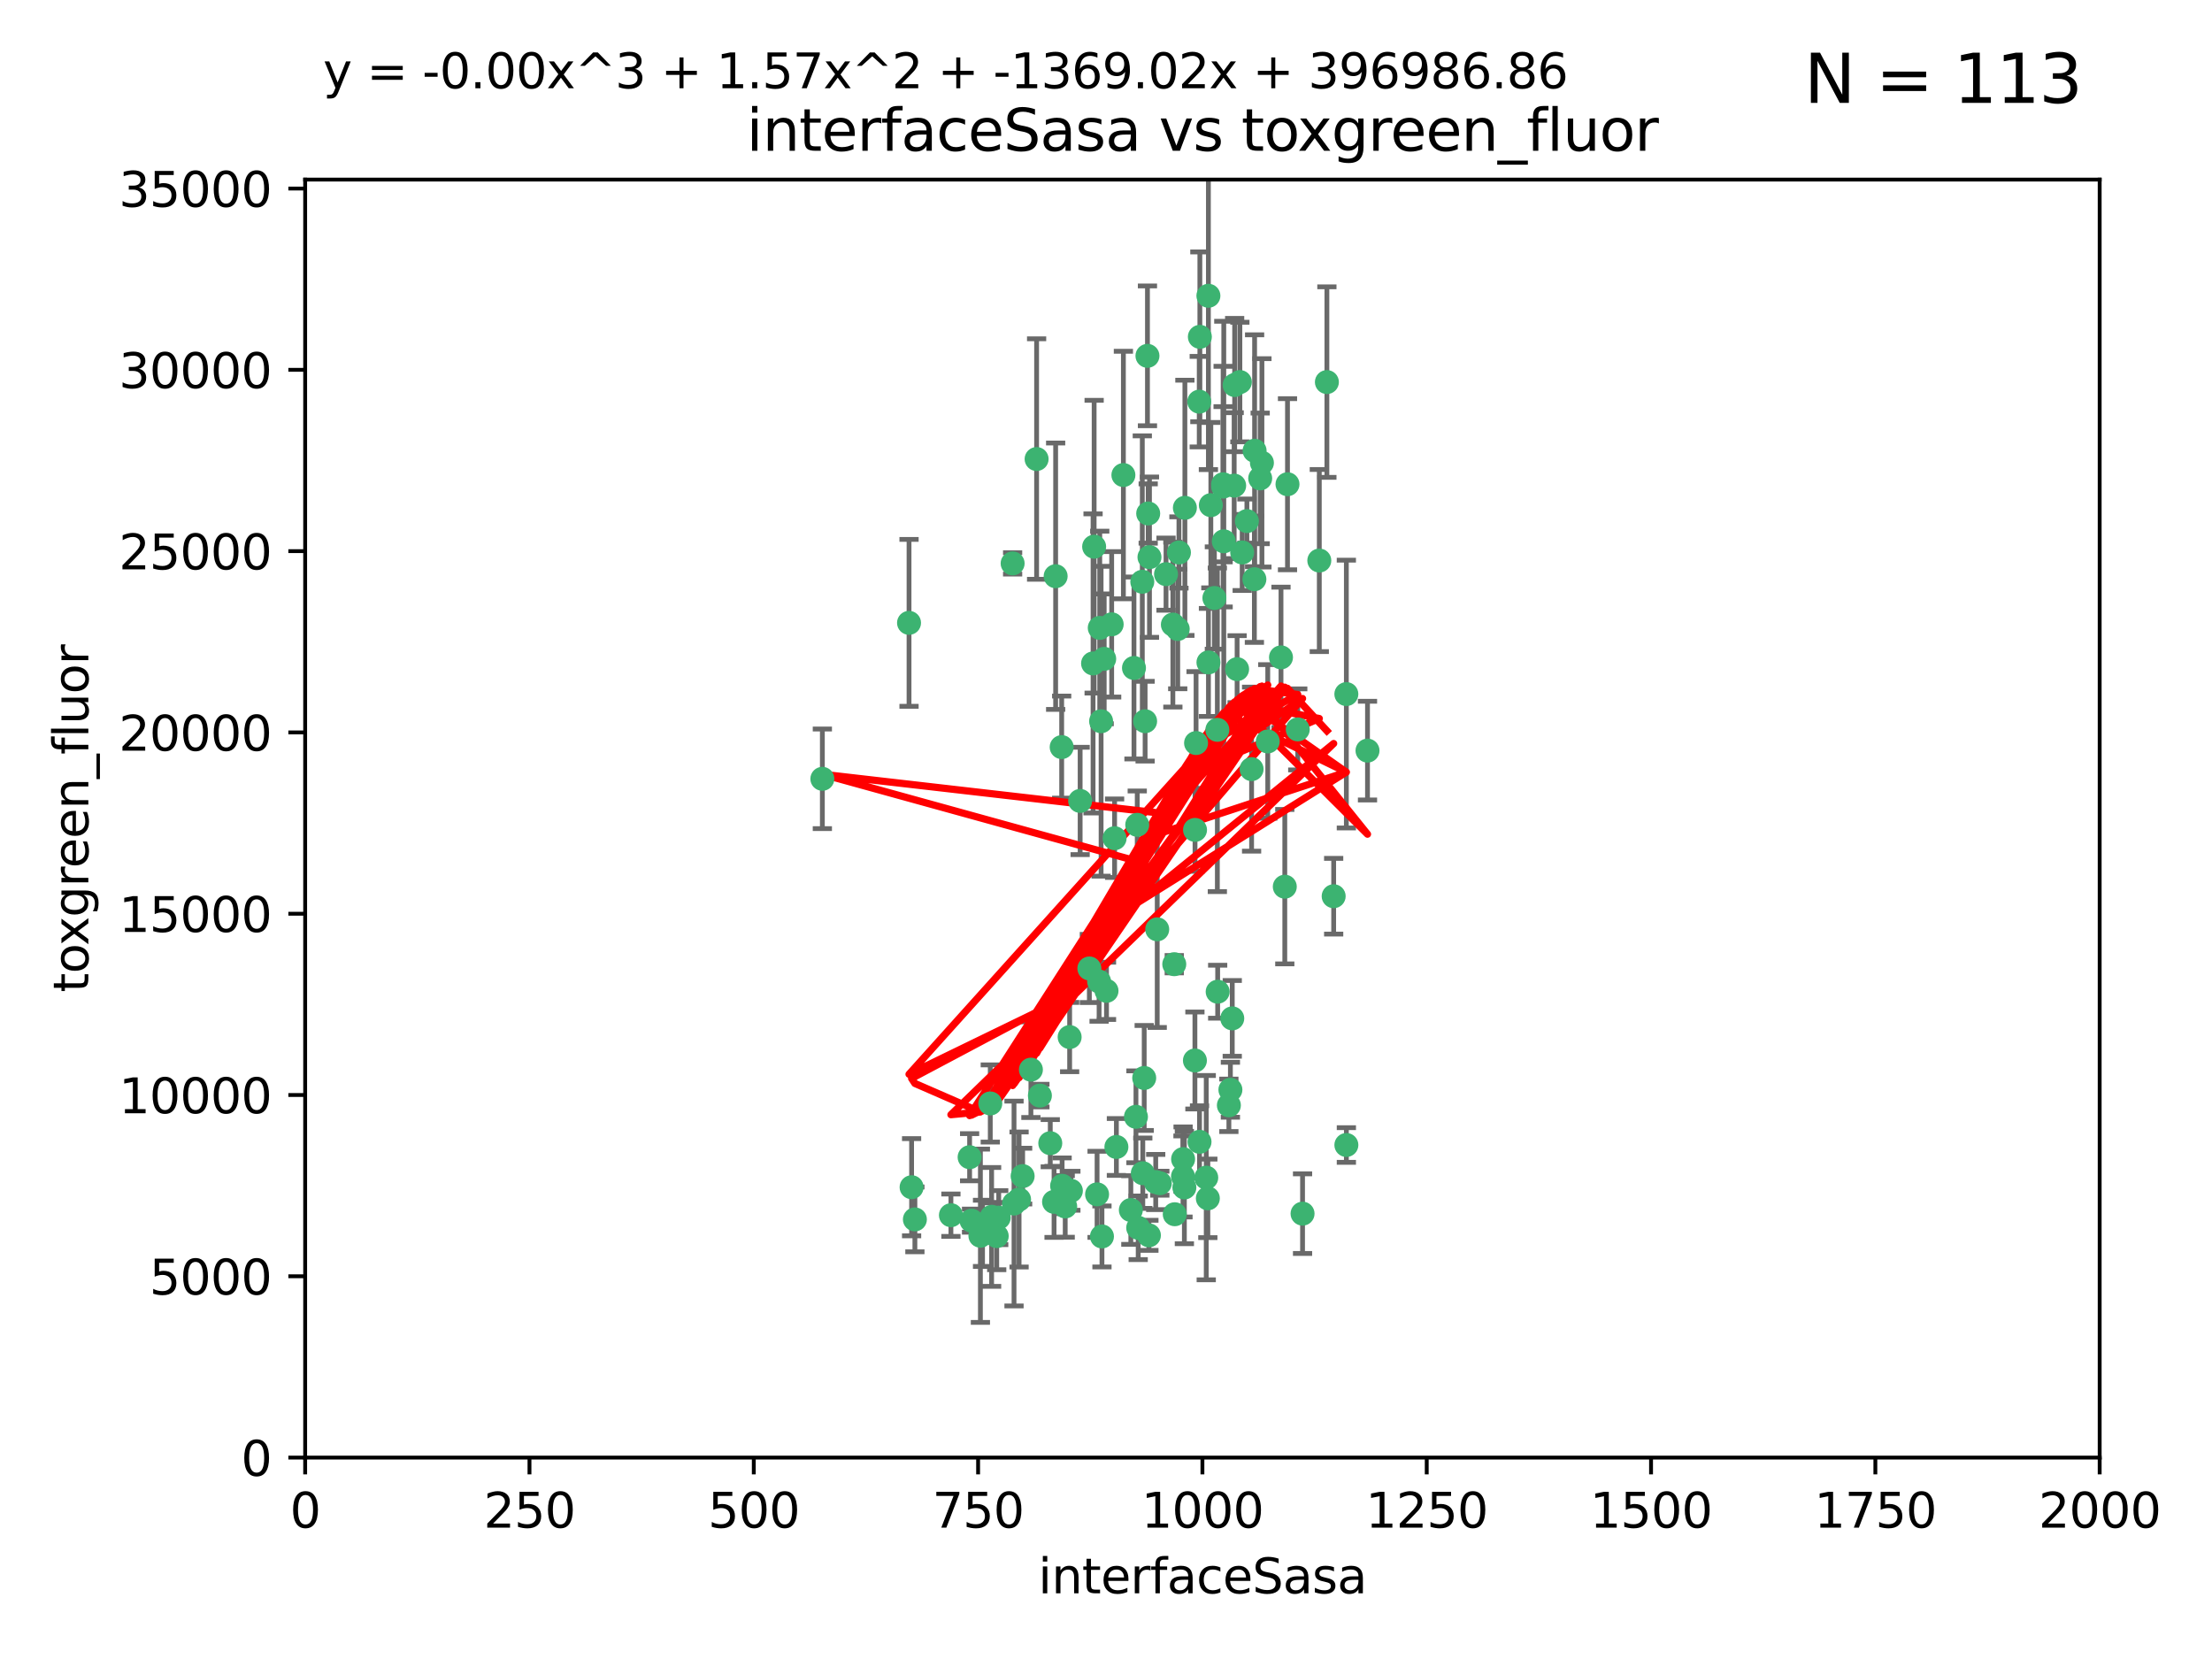 <?xml version="1.0" encoding="utf-8" standalone="no"?>
<!DOCTYPE svg PUBLIC "-//W3C//DTD SVG 1.1//EN"
  "http://www.w3.org/Graphics/SVG/1.1/DTD/svg11.dtd">
<svg xmlns:xlink="http://www.w3.org/1999/xlink" width="460.8pt" height="345.6pt" viewBox="0 0 460.8 345.6" xmlns="http://www.w3.org/2000/svg" version="1.1">
 <defs>
  <style type="text/css">*{stroke-linejoin: round; stroke-linecap: butt}</style>
 </defs>
 <g id="figure_1">
  <g id="patch_1">
   <path d="M 0 345.6 
L 460.8 345.6 
L 460.8 0 
L 0 0 
z
" style="fill: #ffffff"/>
  </g>
  <g id="axes_1">
   <g id="patch_2">
    <path d="M 63.571 303.64 
L 437.4 303.64 
L 437.4 37.411 
L 63.571 37.411 
z
" style="fill: #ffffff"/>
   </g>
   <g id="PathCollection_1">
    <defs>
     <path id="mc7190dc9ff" d="M 0 1.118 
C 0.297 1.118 0.581 1 0.791 0.791 
C 1 0.581 1.118 0.297 1.118 0 
C 1.118 -0.297 1 -0.581 0.791 -0.791 
C 0.581 -1 0.297 -1.118 0 -1.118 
C -0.297 -1.118 -0.581 -1 -0.791 -0.791 
C -1 -0.581 -1.118 -0.297 -1.118 0 
C -1.118 0.297 -1 0.581 -0.791 0.791 
C -0.581 1 -0.297 1.118 0 1.118 
z
" style="stroke: #3cb371"/>
    </defs>
    <g clip-path="url(#pccbf58cb8f)">
     <use xlink:href="#mc7190dc9ff" x="276.416" y="79.593" style="fill: #3cb371; stroke: #3cb371"/>
     <use xlink:href="#mc7190dc9ff" x="268.209" y="100.872" style="fill: #3cb371; stroke: #3cb371"/>
     <use xlink:href="#mc7190dc9ff" x="253.663" y="206.592" style="fill: #3cb371; stroke: #3cb371"/>
     <use xlink:href="#mc7190dc9ff" x="258.772" y="115.09" style="fill: #3cb371; stroke: #3cb371"/>
     <use xlink:href="#mc7190dc9ff" x="260.73" y="160.224" style="fill: #3cb371; stroke: #3cb371"/>
     <use xlink:href="#mc7190dc9ff" x="284.876" y="156.366" style="fill: #3cb371; stroke: #3cb371"/>
     <use xlink:href="#mc7190dc9ff" x="257.201" y="80.209" style="fill: #3cb371; stroke: #3cb371"/>
     <use xlink:href="#mc7190dc9ff" x="274.835" y="116.772" style="fill: #3cb371; stroke: #3cb371"/>
     <use xlink:href="#mc7190dc9ff" x="245.594" y="115.091" style="fill: #3cb371; stroke: #3cb371"/>
     <use xlink:href="#mc7190dc9ff" x="261.312" y="120.662" style="fill: #3cb371; stroke: #3cb371"/>
     <use xlink:href="#mc7190dc9ff" x="270.347" y="151.945" style="fill: #3cb371; stroke: #3cb371"/>
     <use xlink:href="#mc7190dc9ff" x="248.923" y="220.921" style="fill: #3cb371; stroke: #3cb371"/>
     <use xlink:href="#mc7190dc9ff" x="249.824" y="83.673" style="fill: #3cb371; stroke: #3cb371"/>
     <use xlink:href="#mc7190dc9ff" x="254.794" y="100.88" style="fill: #3cb371; stroke: #3cb371"/>
     <use xlink:href="#mc7190dc9ff" x="249.162" y="154.79" style="fill: #3cb371; stroke: #3cb371"/>
     <use xlink:href="#mc7190dc9ff" x="254.801" y="101.372" style="fill: #3cb371; stroke: #3cb371"/>
     <use xlink:href="#mc7190dc9ff" x="239.456" y="116.067" style="fill: #3cb371; stroke: #3cb371"/>
     <use xlink:href="#mc7190dc9ff" x="254.936" y="112.761" style="fill: #3cb371; stroke: #3cb371"/>
     <use xlink:href="#mc7190dc9ff" x="280.47" y="144.591" style="fill: #3cb371; stroke: #3cb371"/>
     <use xlink:href="#mc7190dc9ff" x="239.037" y="74.129" style="fill: #3cb371; stroke: #3cb371"/>
     <use xlink:href="#mc7190dc9ff" x="257.101" y="101.166" style="fill: #3cb371; stroke: #3cb371"/>
     <use xlink:href="#mc7190dc9ff" x="237.962" y="121.191" style="fill: #3cb371; stroke: #3cb371"/>
     <use xlink:href="#mc7190dc9ff" x="262.521" y="99.654" style="fill: #3cb371; stroke: #3cb371"/>
     <use xlink:href="#mc7190dc9ff" x="251.732" y="61.614" style="fill: #3cb371; stroke: #3cb371"/>
     <use xlink:href="#mc7190dc9ff" x="246.833" y="105.788" style="fill: #3cb371; stroke: #3cb371"/>
     <use xlink:href="#mc7190dc9ff" x="262.882" y="96.415" style="fill: #3cb371; stroke: #3cb371"/>
     <use xlink:href="#mc7190dc9ff" x="242.904" y="119.604" style="fill: #3cb371; stroke: #3cb371"/>
     <use xlink:href="#mc7190dc9ff" x="245.342" y="131.033" style="fill: #3cb371; stroke: #3cb371"/>
     <use xlink:href="#mc7190dc9ff" x="227.705" y="138.203" style="fill: #3cb371; stroke: #3cb371"/>
     <use xlink:href="#mc7190dc9ff" x="251.282" y="245.325" style="fill: #3cb371; stroke: #3cb371"/>
     <use xlink:href="#mc7190dc9ff" x="249.953" y="70.169" style="fill: #3cb371; stroke: #3cb371"/>
     <use xlink:href="#mc7190dc9ff" x="210.949" y="117.366" style="fill: #3cb371; stroke: #3cb371"/>
     <use xlink:href="#mc7190dc9ff" x="244.329" y="130.114" style="fill: #3cb371; stroke: #3cb371"/>
     <use xlink:href="#mc7190dc9ff" x="227.929" y="113.883" style="fill: #3cb371; stroke: #3cb371"/>
     <use xlink:href="#mc7190dc9ff" x="215.944" y="95.624" style="fill: #3cb371; stroke: #3cb371"/>
     <use xlink:href="#mc7190dc9ff" x="232.192" y="174.616" style="fill: #3cb371; stroke: #3cb371"/>
     <use xlink:href="#mc7190dc9ff" x="219.91" y="120.034" style="fill: #3cb371; stroke: #3cb371"/>
     <use xlink:href="#mc7190dc9ff" x="239.19" y="106.972" style="fill: #3cb371; stroke: #3cb371"/>
     <use xlink:href="#mc7190dc9ff" x="266.854" y="136.942" style="fill: #3cb371; stroke: #3cb371"/>
     <use xlink:href="#mc7190dc9ff" x="228.962" y="204.462" style="fill: #3cb371; stroke: #3cb371"/>
     <use xlink:href="#mc7190dc9ff" x="258.289" y="79.585" style="fill: #3cb371; stroke: #3cb371"/>
     <use xlink:href="#mc7190dc9ff" x="280.474" y="238.523" style="fill: #3cb371; stroke: #3cb371"/>
     <use xlink:href="#mc7190dc9ff" x="230.506" y="206.41" style="fill: #3cb371; stroke: #3cb371"/>
     <use xlink:href="#mc7190dc9ff" x="261.357" y="93.895" style="fill: #3cb371; stroke: #3cb371"/>
     <use xlink:href="#mc7190dc9ff" x="252.979" y="124.576" style="fill: #3cb371; stroke: #3cb371"/>
     <use xlink:href="#mc7190dc9ff" x="234.024" y="98.96" style="fill: #3cb371; stroke: #3cb371"/>
     <use xlink:href="#mc7190dc9ff" x="231.581" y="130.059" style="fill: #3cb371; stroke: #3cb371"/>
     <use xlink:href="#mc7190dc9ff" x="259.751" y="108.552" style="fill: #3cb371; stroke: #3cb371"/>
     <use xlink:href="#mc7190dc9ff" x="238.359" y="224.561" style="fill: #3cb371; stroke: #3cb371"/>
     <use xlink:href="#mc7190dc9ff" x="221.166" y="155.635" style="fill: #3cb371; stroke: #3cb371"/>
     <use xlink:href="#mc7190dc9ff" x="221.258" y="247.024" style="fill: #3cb371; stroke: #3cb371"/>
     <use xlink:href="#mc7190dc9ff" x="236.228" y="139.15" style="fill: #3cb371; stroke: #3cb371"/>
     <use xlink:href="#mc7190dc9ff" x="225.013" y="166.847" style="fill: #3cb371; stroke: #3cb371"/>
     <use xlink:href="#mc7190dc9ff" x="257.712" y="139.395" style="fill: #3cb371; stroke: #3cb371"/>
     <use xlink:href="#mc7190dc9ff" x="235.574" y="252.069" style="fill: #3cb371; stroke: #3cb371"/>
     <use xlink:href="#mc7190dc9ff" x="241.071" y="193.597" style="fill: #3cb371; stroke: #3cb371"/>
     <use xlink:href="#mc7190dc9ff" x="238.549" y="150.242" style="fill: #3cb371; stroke: #3cb371"/>
     <use xlink:href="#mc7190dc9ff" x="201.989" y="241.067" style="fill: #3cb371; stroke: #3cb371"/>
     <use xlink:href="#mc7190dc9ff" x="213.034" y="245.005" style="fill: #3cb371; stroke: #3cb371"/>
     <use xlink:href="#mc7190dc9ff" x="246.439" y="245.077" style="fill: #3cb371; stroke: #3cb371"/>
     <use xlink:href="#mc7190dc9ff" x="244.721" y="252.947" style="fill: #3cb371; stroke: #3cb371"/>
     <use xlink:href="#mc7190dc9ff" x="230.026" y="137.251" style="fill: #3cb371; stroke: #3cb371"/>
     <use xlink:href="#mc7190dc9ff" x="236.908" y="171.827" style="fill: #3cb371; stroke: #3cb371"/>
     <use xlink:href="#mc7190dc9ff" x="239.338" y="257.342" style="fill: #3cb371; stroke: #3cb371"/>
     <use xlink:href="#mc7190dc9ff" x="255.998" y="230.255" style="fill: #3cb371; stroke: #3cb371"/>
     <use xlink:href="#mc7190dc9ff" x="214.757" y="222.83" style="fill: #3cb371; stroke: #3cb371"/>
     <use xlink:href="#mc7190dc9ff" x="229.379" y="150.246" style="fill: #3cb371; stroke: #3cb371"/>
     <use xlink:href="#mc7190dc9ff" x="271.345" y="252.825" style="fill: #3cb371; stroke: #3cb371"/>
     <use xlink:href="#mc7190dc9ff" x="244.62" y="200.861" style="fill: #3cb371; stroke: #3cb371"/>
     <use xlink:href="#mc7190dc9ff" x="208.052" y="253.655" style="fill: #3cb371; stroke: #3cb371"/>
     <use xlink:href="#mc7190dc9ff" x="221.903" y="251.323" style="fill: #3cb371; stroke: #3cb371"/>
     <use xlink:href="#mc7190dc9ff" x="212.293" y="249.877" style="fill: #3cb371; stroke: #3cb371"/>
     <use xlink:href="#mc7190dc9ff" x="249.882" y="237.859" style="fill: #3cb371; stroke: #3cb371"/>
     <use xlink:href="#mc7190dc9ff" x="228.542" y="248.804" style="fill: #3cb371; stroke: #3cb371"/>
     <use xlink:href="#mc7190dc9ff" x="219.579" y="250.369" style="fill: #3cb371; stroke: #3cb371"/>
     <use xlink:href="#mc7190dc9ff" x="256.315" y="227.018" style="fill: #3cb371; stroke: #3cb371"/>
     <use xlink:href="#mc7190dc9ff" x="218.791" y="238.149" style="fill: #3cb371; stroke: #3cb371"/>
     <use xlink:href="#mc7190dc9ff" x="211.239" y="250.721" style="fill: #3cb371; stroke: #3cb371"/>
     <use xlink:href="#mc7190dc9ff" x="267.646" y="184.712" style="fill: #3cb371; stroke: #3cb371"/>
     <use xlink:href="#mc7190dc9ff" x="229.099" y="130.801" style="fill: #3cb371; stroke: #3cb371"/>
     <use xlink:href="#mc7190dc9ff" x="253.596" y="152.035" style="fill: #3cb371; stroke: #3cb371"/>
     <use xlink:href="#mc7190dc9ff" x="206.596" y="253.482" style="fill: #3cb371; stroke: #3cb371"/>
     <use xlink:href="#mc7190dc9ff" x="251.742" y="137.993" style="fill: #3cb371; stroke: #3cb371"/>
     <use xlink:href="#mc7190dc9ff" x="256.702" y="212.147" style="fill: #3cb371; stroke: #3cb371"/>
     <use xlink:href="#mc7190dc9ff" x="226.934" y="201.75" style="fill: #3cb371; stroke: #3cb371"/>
     <use xlink:href="#mc7190dc9ff" x="237.108" y="255.775" style="fill: #3cb371; stroke: #3cb371"/>
     <use xlink:href="#mc7190dc9ff" x="229.559" y="257.576" style="fill: #3cb371; stroke: #3cb371"/>
     <use xlink:href="#mc7190dc9ff" x="277.827" y="186.7" style="fill: #3cb371; stroke: #3cb371"/>
     <use xlink:href="#mc7190dc9ff" x="198.094" y="253.148" style="fill: #3cb371; stroke: #3cb371"/>
     <use xlink:href="#mc7190dc9ff" x="204.236" y="257.429" style="fill: #3cb371; stroke: #3cb371"/>
     <use xlink:href="#mc7190dc9ff" x="190.589" y="254.022" style="fill: #3cb371; stroke: #3cb371"/>
     <use xlink:href="#mc7190dc9ff" x="189.903" y="247.319" style="fill: #3cb371; stroke: #3cb371"/>
     <use xlink:href="#mc7190dc9ff" x="223.082" y="248.058" style="fill: #3cb371; stroke: #3cb371"/>
     <use xlink:href="#mc7190dc9ff" x="246.461" y="241.464" style="fill: #3cb371; stroke: #3cb371"/>
     <use xlink:href="#mc7190dc9ff" x="207.634" y="257.5" style="fill: #3cb371; stroke: #3cb371"/>
     <use xlink:href="#mc7190dc9ff" x="202.389" y="254.285" style="fill: #3cb371; stroke: #3cb371"/>
     <use xlink:href="#mc7190dc9ff" x="206.57" y="255.591" style="fill: #3cb371; stroke: #3cb371"/>
     <use xlink:href="#mc7190dc9ff" x="248.945" y="172.883" style="fill: #3cb371; stroke: #3cb371"/>
     <use xlink:href="#mc7190dc9ff" x="238.065" y="244.401" style="fill: #3cb371; stroke: #3cb371"/>
     <use xlink:href="#mc7190dc9ff" x="204.679" y="256.929" style="fill: #3cb371; stroke: #3cb371"/>
     <use xlink:href="#mc7190dc9ff" x="246.727" y="247.376" style="fill: #3cb371; stroke: #3cb371"/>
     <use xlink:href="#mc7190dc9ff" x="189.368" y="129.752" style="fill: #3cb371; stroke: #3cb371"/>
     <use xlink:href="#mc7190dc9ff" x="222.826" y="216.039" style="fill: #3cb371; stroke: #3cb371"/>
     <use xlink:href="#mc7190dc9ff" x="216.63" y="228.234" style="fill: #3cb371; stroke: #3cb371"/>
     <use xlink:href="#mc7190dc9ff" x="264.097" y="154.457" style="fill: #3cb371; stroke: #3cb371"/>
     <use xlink:href="#mc7190dc9ff" x="252.241" y="105.234" style="fill: #3cb371; stroke: #3cb371"/>
     <use xlink:href="#mc7190dc9ff" x="232.566" y="238.934" style="fill: #3cb371; stroke: #3cb371"/>
     <use xlink:href="#mc7190dc9ff" x="241.615" y="246.485" style="fill: #3cb371; stroke: #3cb371"/>
     <use xlink:href="#mc7190dc9ff" x="171.312" y="162.243" style="fill: #3cb371; stroke: #3cb371"/>
     <use xlink:href="#mc7190dc9ff" x="236.641" y="232.65" style="fill: #3cb371; stroke: #3cb371"/>
     <use xlink:href="#mc7190dc9ff" x="240.757" y="246.235" style="fill: #3cb371; stroke: #3cb371"/>
     <use xlink:href="#mc7190dc9ff" x="206.293" y="229.873" style="fill: #3cb371; stroke: #3cb371"/>
     <use xlink:href="#mc7190dc9ff" x="251.616" y="249.638" style="fill: #3cb371; stroke: #3cb371"/>
    </g>
   </g>
   <g id="matplotlib.axis_1">
    <g id="xtick_1">
     <g id="line2d_1">
      <defs>
       <path id="m873062f57a" d="M 0 0 
L 0 3.5 
" style="stroke: #000000; stroke-width: 0.8"/>
      </defs>
      <g>
       <use xlink:href="#m873062f57a" x="63.571" y="303.64" style="stroke: #000000; stroke-width: 0.8"/>
      </g>
     </g>
     <g id="text_1">
      <!-- 0 -->
      <g transform="translate(60.39 318.238)scale(0.1 -0.1)">
       <defs>
        <path id="DejaVuSans-30" d="M 2034 4250 
Q 1547 4250 1301 3770 
Q 1056 3291 1056 2328 
Q 1056 1369 1301 889 
Q 1547 409 2034 409 
Q 2525 409 2770 889 
Q 3016 1369 3016 2328 
Q 3016 3291 2770 3770 
Q 2525 4250 2034 4250 
z
M 2034 4750 
Q 2819 4750 3233 4129 
Q 3647 3509 3647 2328 
Q 3647 1150 3233 529 
Q 2819 -91 2034 -91 
Q 1250 -91 836 529 
Q 422 1150 422 2328 
Q 422 3509 836 4129 
Q 1250 4750 2034 4750 
z
" transform="scale(0.016)"/>
       </defs>
       <use xlink:href="#DejaVuSans-30"/>
      </g>
     </g>
    </g>
    <g id="xtick_2">
     <g id="line2d_2">
      <g>
       <use xlink:href="#m873062f57a" x="110.3" y="303.64" style="stroke: #000000; stroke-width: 0.8"/>
      </g>
     </g>
     <g id="text_2">
      <!-- 250 -->
      <g transform="translate(100.756 318.238)scale(0.1 -0.1)">
       <defs>
        <path id="DejaVuSans-32" d="M 1228 531 
L 3431 531 
L 3431 0 
L 469 0 
L 469 531 
Q 828 903 1448 1529 
Q 2069 2156 2228 2338 
Q 2531 2678 2651 2914 
Q 2772 3150 2772 3378 
Q 2772 3750 2511 3984 
Q 2250 4219 1831 4219 
Q 1534 4219 1204 4116 
Q 875 4013 500 3803 
L 500 4441 
Q 881 4594 1212 4672 
Q 1544 4750 1819 4750 
Q 2544 4750 2975 4387 
Q 3406 4025 3406 3419 
Q 3406 3131 3298 2873 
Q 3191 2616 2906 2266 
Q 2828 2175 2409 1742 
Q 1991 1309 1228 531 
z
" transform="scale(0.016)"/>
        <path id="DejaVuSans-35" d="M 691 4666 
L 3169 4666 
L 3169 4134 
L 1269 4134 
L 1269 2991 
Q 1406 3038 1543 3061 
Q 1681 3084 1819 3084 
Q 2600 3084 3056 2656 
Q 3513 2228 3513 1497 
Q 3513 744 3044 326 
Q 2575 -91 1722 -91 
Q 1428 -91 1123 -41 
Q 819 9 494 109 
L 494 744 
Q 775 591 1075 516 
Q 1375 441 1709 441 
Q 2250 441 2565 725 
Q 2881 1009 2881 1497 
Q 2881 1984 2565 2268 
Q 2250 2553 1709 2553 
Q 1456 2553 1204 2497 
Q 953 2441 691 2322 
L 691 4666 
z
" transform="scale(0.016)"/>
       </defs>
       <use xlink:href="#DejaVuSans-32"/>
       <use xlink:href="#DejaVuSans-35" x="63.623"/>
       <use xlink:href="#DejaVuSans-30" x="127.246"/>
      </g>
     </g>
    </g>
    <g id="xtick_3">
     <g id="line2d_3">
      <g>
       <use xlink:href="#m873062f57a" x="157.028" y="303.64" style="stroke: #000000; stroke-width: 0.8"/>
      </g>
     </g>
     <g id="text_3">
      <!-- 500 -->
      <g transform="translate(147.485 318.238)scale(0.1 -0.1)">
       <use xlink:href="#DejaVuSans-35"/>
       <use xlink:href="#DejaVuSans-30" x="63.623"/>
       <use xlink:href="#DejaVuSans-30" x="127.246"/>
      </g>
     </g>
    </g>
    <g id="xtick_4">
     <g id="line2d_4">
      <g>
       <use xlink:href="#m873062f57a" x="203.757" y="303.64" style="stroke: #000000; stroke-width: 0.8"/>
      </g>
     </g>
     <g id="text_4">
      <!-- 750 -->
      <g transform="translate(194.213 318.238)scale(0.1 -0.1)">
       <defs>
        <path id="DejaVuSans-37" d="M 525 4666 
L 3525 4666 
L 3525 4397 
L 1831 0 
L 1172 0 
L 2766 4134 
L 525 4134 
L 525 4666 
z
" transform="scale(0.016)"/>
       </defs>
       <use xlink:href="#DejaVuSans-37"/>
       <use xlink:href="#DejaVuSans-35" x="63.623"/>
       <use xlink:href="#DejaVuSans-30" x="127.246"/>
      </g>
     </g>
    </g>
    <g id="xtick_5">
     <g id="line2d_5">
      <g>
       <use xlink:href="#m873062f57a" x="250.486" y="303.64" style="stroke: #000000; stroke-width: 0.8"/>
      </g>
     </g>
     <g id="text_5">
      <!-- 1000 -->
      <g transform="translate(237.761 318.238)scale(0.1 -0.1)">
       <defs>
        <path id="DejaVuSans-31" d="M 794 531 
L 1825 531 
L 1825 4091 
L 703 3866 
L 703 4441 
L 1819 4666 
L 2450 4666 
L 2450 531 
L 3481 531 
L 3481 0 
L 794 0 
L 794 531 
z
" transform="scale(0.016)"/>
       </defs>
       <use xlink:href="#DejaVuSans-31"/>
       <use xlink:href="#DejaVuSans-30" x="63.623"/>
       <use xlink:href="#DejaVuSans-30" x="127.246"/>
       <use xlink:href="#DejaVuSans-30" x="190.869"/>
      </g>
     </g>
    </g>
    <g id="xtick_6">
     <g id="line2d_6">
      <g>
       <use xlink:href="#m873062f57a" x="297.214" y="303.64" style="stroke: #000000; stroke-width: 0.8"/>
      </g>
     </g>
     <g id="text_6">
      <!-- 1250 -->
      <g transform="translate(284.489 318.238)scale(0.1 -0.1)">
       <use xlink:href="#DejaVuSans-31"/>
       <use xlink:href="#DejaVuSans-32" x="63.623"/>
       <use xlink:href="#DejaVuSans-35" x="127.246"/>
       <use xlink:href="#DejaVuSans-30" x="190.869"/>
      </g>
     </g>
    </g>
    <g id="xtick_7">
     <g id="line2d_7">
      <g>
       <use xlink:href="#m873062f57a" x="343.943" y="303.64" style="stroke: #000000; stroke-width: 0.8"/>
      </g>
     </g>
     <g id="text_7">
      <!-- 1500 -->
      <g transform="translate(331.218 318.238)scale(0.1 -0.1)">
       <use xlink:href="#DejaVuSans-31"/>
       <use xlink:href="#DejaVuSans-35" x="63.623"/>
       <use xlink:href="#DejaVuSans-30" x="127.246"/>
       <use xlink:href="#DejaVuSans-30" x="190.869"/>
      </g>
     </g>
    </g>
    <g id="xtick_8">
     <g id="line2d_8">
      <g>
       <use xlink:href="#m873062f57a" x="390.671" y="303.64" style="stroke: #000000; stroke-width: 0.8"/>
      </g>
     </g>
     <g id="text_8">
      <!-- 1750 -->
      <g transform="translate(377.946 318.238)scale(0.1 -0.1)">
       <use xlink:href="#DejaVuSans-31"/>
       <use xlink:href="#DejaVuSans-37" x="63.623"/>
       <use xlink:href="#DejaVuSans-35" x="127.246"/>
       <use xlink:href="#DejaVuSans-30" x="190.869"/>
      </g>
     </g>
    </g>
    <g id="xtick_9">
     <g id="line2d_9">
      <g>
       <use xlink:href="#m873062f57a" x="437.4" y="303.64" style="stroke: #000000; stroke-width: 0.8"/>
      </g>
     </g>
     <g id="text_9">
      <!-- 2000 -->
      <g transform="translate(424.675 318.238)scale(0.1 -0.1)">
       <use xlink:href="#DejaVuSans-32"/>
       <use xlink:href="#DejaVuSans-30" x="63.623"/>
       <use xlink:href="#DejaVuSans-30" x="127.246"/>
       <use xlink:href="#DejaVuSans-30" x="190.869"/>
      </g>
     </g>
    </g>
    <g id="text_10">
     <!-- interfaceSasa -->
     <g transform="translate(216.279 331.917)scale(0.1 -0.1)">
      <defs>
       <path id="DejaVuSans-69" d="M 603 3500 
L 1178 3500 
L 1178 0 
L 603 0 
L 603 3500 
z
M 603 4863 
L 1178 4863 
L 1178 4134 
L 603 4134 
L 603 4863 
z
" transform="scale(0.016)"/>
       <path id="DejaVuSans-6e" d="M 3513 2113 
L 3513 0 
L 2938 0 
L 2938 2094 
Q 2938 2591 2744 2837 
Q 2550 3084 2163 3084 
Q 1697 3084 1428 2787 
Q 1159 2491 1159 1978 
L 1159 0 
L 581 0 
L 581 3500 
L 1159 3500 
L 1159 2956 
Q 1366 3272 1645 3428 
Q 1925 3584 2291 3584 
Q 2894 3584 3203 3211 
Q 3513 2838 3513 2113 
z
" transform="scale(0.016)"/>
       <path id="DejaVuSans-74" d="M 1172 4494 
L 1172 3500 
L 2356 3500 
L 2356 3053 
L 1172 3053 
L 1172 1153 
Q 1172 725 1289 603 
Q 1406 481 1766 481 
L 2356 481 
L 2356 0 
L 1766 0 
Q 1100 0 847 248 
Q 594 497 594 1153 
L 594 3053 
L 172 3053 
L 172 3500 
L 594 3500 
L 594 4494 
L 1172 4494 
z
" transform="scale(0.016)"/>
       <path id="DejaVuSans-65" d="M 3597 1894 
L 3597 1613 
L 953 1613 
Q 991 1019 1311 708 
Q 1631 397 2203 397 
Q 2534 397 2845 478 
Q 3156 559 3463 722 
L 3463 178 
Q 3153 47 2828 -22 
Q 2503 -91 2169 -91 
Q 1331 -91 842 396 
Q 353 884 353 1716 
Q 353 2575 817 3079 
Q 1281 3584 2069 3584 
Q 2775 3584 3186 3129 
Q 3597 2675 3597 1894 
z
M 3022 2063 
Q 3016 2534 2758 2815 
Q 2500 3097 2075 3097 
Q 1594 3097 1305 2825 
Q 1016 2553 972 2059 
L 3022 2063 
z
" transform="scale(0.016)"/>
       <path id="DejaVuSans-72" d="M 2631 2963 
Q 2534 3019 2420 3045 
Q 2306 3072 2169 3072 
Q 1681 3072 1420 2755 
Q 1159 2438 1159 1844 
L 1159 0 
L 581 0 
L 581 3500 
L 1159 3500 
L 1159 2956 
Q 1341 3275 1631 3429 
Q 1922 3584 2338 3584 
Q 2397 3584 2469 3576 
Q 2541 3569 2628 3553 
L 2631 2963 
z
" transform="scale(0.016)"/>
       <path id="DejaVuSans-66" d="M 2375 4863 
L 2375 4384 
L 1825 4384 
Q 1516 4384 1395 4259 
Q 1275 4134 1275 3809 
L 1275 3500 
L 2222 3500 
L 2222 3053 
L 1275 3053 
L 1275 0 
L 697 0 
L 697 3053 
L 147 3053 
L 147 3500 
L 697 3500 
L 697 3744 
Q 697 4328 969 4595 
Q 1241 4863 1831 4863 
L 2375 4863 
z
" transform="scale(0.016)"/>
       <path id="DejaVuSans-61" d="M 2194 1759 
Q 1497 1759 1228 1600 
Q 959 1441 959 1056 
Q 959 750 1161 570 
Q 1363 391 1709 391 
Q 2188 391 2477 730 
Q 2766 1069 2766 1631 
L 2766 1759 
L 2194 1759 
z
M 3341 1997 
L 3341 0 
L 2766 0 
L 2766 531 
Q 2569 213 2275 61 
Q 1981 -91 1556 -91 
Q 1019 -91 701 211 
Q 384 513 384 1019 
Q 384 1609 779 1909 
Q 1175 2209 1959 2209 
L 2766 2209 
L 2766 2266 
Q 2766 2663 2505 2880 
Q 2244 3097 1772 3097 
Q 1472 3097 1187 3025 
Q 903 2953 641 2809 
L 641 3341 
Q 956 3463 1253 3523 
Q 1550 3584 1831 3584 
Q 2591 3584 2966 3190 
Q 3341 2797 3341 1997 
z
" transform="scale(0.016)"/>
       <path id="DejaVuSans-63" d="M 3122 3366 
L 3122 2828 
Q 2878 2963 2633 3030 
Q 2388 3097 2138 3097 
Q 1578 3097 1268 2742 
Q 959 2388 959 1747 
Q 959 1106 1268 751 
Q 1578 397 2138 397 
Q 2388 397 2633 464 
Q 2878 531 3122 666 
L 3122 134 
Q 2881 22 2623 -34 
Q 2366 -91 2075 -91 
Q 1284 -91 818 406 
Q 353 903 353 1747 
Q 353 2603 823 3093 
Q 1294 3584 2113 3584 
Q 2378 3584 2631 3529 
Q 2884 3475 3122 3366 
z
" transform="scale(0.016)"/>
       <path id="DejaVuSans-53" d="M 3425 4513 
L 3425 3897 
Q 3066 4069 2747 4153 
Q 2428 4238 2131 4238 
Q 1616 4238 1336 4038 
Q 1056 3838 1056 3469 
Q 1056 3159 1242 3001 
Q 1428 2844 1947 2747 
L 2328 2669 
Q 3034 2534 3370 2195 
Q 3706 1856 3706 1288 
Q 3706 609 3251 259 
Q 2797 -91 1919 -91 
Q 1588 -91 1214 -16 
Q 841 59 441 206 
L 441 856 
Q 825 641 1194 531 
Q 1563 422 1919 422 
Q 2459 422 2753 634 
Q 3047 847 3047 1241 
Q 3047 1584 2836 1778 
Q 2625 1972 2144 2069 
L 1759 2144 
Q 1053 2284 737 2584 
Q 422 2884 422 3419 
Q 422 4038 858 4394 
Q 1294 4750 2059 4750 
Q 2388 4750 2728 4690 
Q 3069 4631 3425 4513 
z
" transform="scale(0.016)"/>
       <path id="DejaVuSans-73" d="M 2834 3397 
L 2834 2853 
Q 2591 2978 2328 3040 
Q 2066 3103 1784 3103 
Q 1356 3103 1142 2972 
Q 928 2841 928 2578 
Q 928 2378 1081 2264 
Q 1234 2150 1697 2047 
L 1894 2003 
Q 2506 1872 2764 1633 
Q 3022 1394 3022 966 
Q 3022 478 2636 193 
Q 2250 -91 1575 -91 
Q 1294 -91 989 -36 
Q 684 19 347 128 
L 347 722 
Q 666 556 975 473 
Q 1284 391 1588 391 
Q 1994 391 2212 530 
Q 2431 669 2431 922 
Q 2431 1156 2273 1281 
Q 2116 1406 1581 1522 
L 1381 1569 
Q 847 1681 609 1914 
Q 372 2147 372 2553 
Q 372 3047 722 3315 
Q 1072 3584 1716 3584 
Q 2034 3584 2315 3537 
Q 2597 3491 2834 3397 
z
" transform="scale(0.016)"/>
      </defs>
      <use xlink:href="#DejaVuSans-69"/>
      <use xlink:href="#DejaVuSans-6e" x="27.783"/>
      <use xlink:href="#DejaVuSans-74" x="91.162"/>
      <use xlink:href="#DejaVuSans-65" x="130.371"/>
      <use xlink:href="#DejaVuSans-72" x="191.895"/>
      <use xlink:href="#DejaVuSans-66" x="233.008"/>
      <use xlink:href="#DejaVuSans-61" x="268.213"/>
      <use xlink:href="#DejaVuSans-63" x="329.492"/>
      <use xlink:href="#DejaVuSans-65" x="384.473"/>
      <use xlink:href="#DejaVuSans-53" x="445.996"/>
      <use xlink:href="#DejaVuSans-61" x="509.473"/>
      <use xlink:href="#DejaVuSans-73" x="570.752"/>
      <use xlink:href="#DejaVuSans-61" x="622.852"/>
     </g>
    </g>
   </g>
   <g id="matplotlib.axis_2">
    <g id="ytick_1">
     <g id="line2d_10">
      <defs>
       <path id="m388834752e" d="M 0 0 
L -3.5 0 
" style="stroke: #000000; stroke-width: 0.8"/>
      </defs>
      <g>
       <use xlink:href="#m388834752e" x="63.571" y="303.64" style="stroke: #000000; stroke-width: 0.8"/>
      </g>
     </g>
     <g id="text_11">
      <!-- 0 -->
      <g transform="translate(50.209 307.439)scale(0.1 -0.1)">
       <use xlink:href="#DejaVuSans-30"/>
      </g>
     </g>
    </g>
    <g id="ytick_2">
     <g id="line2d_11">
      <g>
       <use xlink:href="#m388834752e" x="63.571" y="265.874" style="stroke: #000000; stroke-width: 0.8"/>
      </g>
     </g>
     <g id="text_12">
      <!-- 5000 -->
      <g transform="translate(31.121 269.673)scale(0.1 -0.1)">
       <use xlink:href="#DejaVuSans-35"/>
       <use xlink:href="#DejaVuSans-30" x="63.623"/>
       <use xlink:href="#DejaVuSans-30" x="127.246"/>
       <use xlink:href="#DejaVuSans-30" x="190.869"/>
      </g>
     </g>
    </g>
    <g id="ytick_3">
     <g id="line2d_12">
      <g>
       <use xlink:href="#m388834752e" x="63.571" y="228.108" style="stroke: #000000; stroke-width: 0.8"/>
      </g>
     </g>
     <g id="text_13">
      <!-- 10000 -->
      <g transform="translate(24.759 231.907)scale(0.1 -0.1)">
       <use xlink:href="#DejaVuSans-31"/>
       <use xlink:href="#DejaVuSans-30" x="63.623"/>
       <use xlink:href="#DejaVuSans-30" x="127.246"/>
       <use xlink:href="#DejaVuSans-30" x="190.869"/>
       <use xlink:href="#DejaVuSans-30" x="254.492"/>
      </g>
     </g>
    </g>
    <g id="ytick_4">
     <g id="line2d_13">
      <g>
       <use xlink:href="#m388834752e" x="63.571" y="190.342" style="stroke: #000000; stroke-width: 0.8"/>
      </g>
     </g>
     <g id="text_14">
      <!-- 15000 -->
      <g transform="translate(24.759 194.141)scale(0.1 -0.1)">
       <use xlink:href="#DejaVuSans-31"/>
       <use xlink:href="#DejaVuSans-35" x="63.623"/>
       <use xlink:href="#DejaVuSans-30" x="127.246"/>
       <use xlink:href="#DejaVuSans-30" x="190.869"/>
       <use xlink:href="#DejaVuSans-30" x="254.492"/>
      </g>
     </g>
    </g>
    <g id="ytick_5">
     <g id="line2d_14">
      <g>
       <use xlink:href="#m388834752e" x="63.571" y="152.576" style="stroke: #000000; stroke-width: 0.8"/>
      </g>
     </g>
     <g id="text_15">
      <!-- 20000 -->
      <g transform="translate(24.759 156.375)scale(0.1 -0.1)">
       <use xlink:href="#DejaVuSans-32"/>
       <use xlink:href="#DejaVuSans-30" x="63.623"/>
       <use xlink:href="#DejaVuSans-30" x="127.246"/>
       <use xlink:href="#DejaVuSans-30" x="190.869"/>
       <use xlink:href="#DejaVuSans-30" x="254.492"/>
      </g>
     </g>
    </g>
    <g id="ytick_6">
     <g id="line2d_15">
      <g>
       <use xlink:href="#m388834752e" x="63.571" y="114.81" style="stroke: #000000; stroke-width: 0.8"/>
      </g>
     </g>
     <g id="text_16">
      <!-- 25000 -->
      <g transform="translate(24.759 118.609)scale(0.1 -0.1)">
       <use xlink:href="#DejaVuSans-32"/>
       <use xlink:href="#DejaVuSans-35" x="63.623"/>
       <use xlink:href="#DejaVuSans-30" x="127.246"/>
       <use xlink:href="#DejaVuSans-30" x="190.869"/>
       <use xlink:href="#DejaVuSans-30" x="254.492"/>
      </g>
     </g>
    </g>
    <g id="ytick_7">
     <g id="line2d_16">
      <g>
       <use xlink:href="#m388834752e" x="63.571" y="77.044" style="stroke: #000000; stroke-width: 0.8"/>
      </g>
     </g>
     <g id="text_17">
      <!-- 30000 -->
      <g transform="translate(24.759 80.844)scale(0.1 -0.1)">
       <defs>
        <path id="DejaVuSans-33" d="M 2597 2516 
Q 3050 2419 3304 2112 
Q 3559 1806 3559 1356 
Q 3559 666 3084 287 
Q 2609 -91 1734 -91 
Q 1441 -91 1130 -33 
Q 819 25 488 141 
L 488 750 
Q 750 597 1062 519 
Q 1375 441 1716 441 
Q 2309 441 2620 675 
Q 2931 909 2931 1356 
Q 2931 1769 2642 2001 
Q 2353 2234 1838 2234 
L 1294 2234 
L 1294 2753 
L 1863 2753 
Q 2328 2753 2575 2939 
Q 2822 3125 2822 3475 
Q 2822 3834 2567 4026 
Q 2313 4219 1838 4219 
Q 1578 4219 1281 4162 
Q 984 4106 628 3988 
L 628 4550 
Q 988 4650 1302 4700 
Q 1616 4750 1894 4750 
Q 2613 4750 3031 4423 
Q 3450 4097 3450 3541 
Q 3450 3153 3228 2886 
Q 3006 2619 2597 2516 
z
" transform="scale(0.016)"/>
       </defs>
       <use xlink:href="#DejaVuSans-33"/>
       <use xlink:href="#DejaVuSans-30" x="63.623"/>
       <use xlink:href="#DejaVuSans-30" x="127.246"/>
       <use xlink:href="#DejaVuSans-30" x="190.869"/>
       <use xlink:href="#DejaVuSans-30" x="254.492"/>
      </g>
     </g>
    </g>
    <g id="ytick_8">
     <g id="line2d_17">
      <g>
       <use xlink:href="#m388834752e" x="63.571" y="39.278" style="stroke: #000000; stroke-width: 0.8"/>
      </g>
     </g>
     <g id="text_18">
      <!-- 35000 -->
      <g transform="translate(24.759 43.078)scale(0.1 -0.1)">
       <use xlink:href="#DejaVuSans-33"/>
       <use xlink:href="#DejaVuSans-35" x="63.623"/>
       <use xlink:href="#DejaVuSans-30" x="127.246"/>
       <use xlink:href="#DejaVuSans-30" x="190.869"/>
       <use xlink:href="#DejaVuSans-30" x="254.492"/>
      </g>
     </g>
    </g>
    <g id="text_19">
     <!-- toxgreen_fluor -->
     <g transform="translate(18.401 206.72)rotate(-90)scale(0.1 -0.1)">
      <defs>
       <path id="DejaVuSans-6f" d="M 1959 3097 
Q 1497 3097 1228 2736 
Q 959 2375 959 1747 
Q 959 1119 1226 758 
Q 1494 397 1959 397 
Q 2419 397 2687 759 
Q 2956 1122 2956 1747 
Q 2956 2369 2687 2733 
Q 2419 3097 1959 3097 
z
M 1959 3584 
Q 2709 3584 3137 3096 
Q 3566 2609 3566 1747 
Q 3566 888 3137 398 
Q 2709 -91 1959 -91 
Q 1206 -91 779 398 
Q 353 888 353 1747 
Q 353 2609 779 3096 
Q 1206 3584 1959 3584 
z
" transform="scale(0.016)"/>
       <path id="DejaVuSans-78" d="M 3513 3500 
L 2247 1797 
L 3578 0 
L 2900 0 
L 1881 1375 
L 863 0 
L 184 0 
L 1544 1831 
L 300 3500 
L 978 3500 
L 1906 2253 
L 2834 3500 
L 3513 3500 
z
" transform="scale(0.016)"/>
       <path id="DejaVuSans-67" d="M 2906 1791 
Q 2906 2416 2648 2759 
Q 2391 3103 1925 3103 
Q 1463 3103 1205 2759 
Q 947 2416 947 1791 
Q 947 1169 1205 825 
Q 1463 481 1925 481 
Q 2391 481 2648 825 
Q 2906 1169 2906 1791 
z
M 3481 434 
Q 3481 -459 3084 -895 
Q 2688 -1331 1869 -1331 
Q 1566 -1331 1297 -1286 
Q 1028 -1241 775 -1147 
L 775 -588 
Q 1028 -725 1275 -790 
Q 1522 -856 1778 -856 
Q 2344 -856 2625 -561 
Q 2906 -266 2906 331 
L 2906 616 
Q 2728 306 2450 153 
Q 2172 0 1784 0 
Q 1141 0 747 490 
Q 353 981 353 1791 
Q 353 2603 747 3093 
Q 1141 3584 1784 3584 
Q 2172 3584 2450 3431 
Q 2728 3278 2906 2969 
L 2906 3500 
L 3481 3500 
L 3481 434 
z
" transform="scale(0.016)"/>
       <path id="DejaVuSans-5f" d="M 3263 -1063 
L 3263 -1509 
L -63 -1509 
L -63 -1063 
L 3263 -1063 
z
" transform="scale(0.016)"/>
       <path id="DejaVuSans-6c" d="M 603 4863 
L 1178 4863 
L 1178 0 
L 603 0 
L 603 4863 
z
" transform="scale(0.016)"/>
       <path id="DejaVuSans-75" d="M 544 1381 
L 544 3500 
L 1119 3500 
L 1119 1403 
Q 1119 906 1312 657 
Q 1506 409 1894 409 
Q 2359 409 2629 706 
Q 2900 1003 2900 1516 
L 2900 3500 
L 3475 3500 
L 3475 0 
L 2900 0 
L 2900 538 
Q 2691 219 2414 64 
Q 2138 -91 1772 -91 
Q 1169 -91 856 284 
Q 544 659 544 1381 
z
M 1991 3584 
L 1991 3584 
z
" transform="scale(0.016)"/>
      </defs>
      <use xlink:href="#DejaVuSans-74"/>
      <use xlink:href="#DejaVuSans-6f" x="39.209"/>
      <use xlink:href="#DejaVuSans-78" x="97.266"/>
      <use xlink:href="#DejaVuSans-67" x="156.445"/>
      <use xlink:href="#DejaVuSans-72" x="219.922"/>
      <use xlink:href="#DejaVuSans-65" x="258.785"/>
      <use xlink:href="#DejaVuSans-65" x="320.309"/>
      <use xlink:href="#DejaVuSans-6e" x="381.832"/>
      <use xlink:href="#DejaVuSans-5f" x="445.211"/>
      <use xlink:href="#DejaVuSans-66" x="495.211"/>
      <use xlink:href="#DejaVuSans-6c" x="530.416"/>
      <use xlink:href="#DejaVuSans-75" x="558.199"/>
      <use xlink:href="#DejaVuSans-6f" x="621.578"/>
      <use xlink:href="#DejaVuSans-72" x="682.76"/>
     </g>
    </g>
   </g>
   <g id="LineCollection_1">
    <path d="M 276.416 99.437 
L 276.416 59.75 
" clip-path="url(#pccbf58cb8f)" style="fill: none; stroke: #696969"/>
    <path d="M 268.209 118.692 
L 268.209 83.052 
" clip-path="url(#pccbf58cb8f)" style="fill: none; stroke: #696969"/>
    <path d="M 253.663 212.112 
L 253.663 201.073 
" clip-path="url(#pccbf58cb8f)" style="fill: none; stroke: #696969"/>
    <path d="M 258.772 123.008 
L 258.772 107.171 
" clip-path="url(#pccbf58cb8f)" style="fill: none; stroke: #696969"/>
    <path d="M 260.73 177.314 
L 260.73 143.135 
" clip-path="url(#pccbf58cb8f)" style="fill: none; stroke: #696969"/>
    <path d="M 284.876 166.65 
L 284.876 146.083 
" clip-path="url(#pccbf58cb8f)" style="fill: none; stroke: #696969"/>
    <path d="M 257.201 94.094 
L 257.201 66.324 
" clip-path="url(#pccbf58cb8f)" style="fill: none; stroke: #696969"/>
    <path d="M 274.835 135.741 
L 274.835 97.804 
" clip-path="url(#pccbf58cb8f)" style="fill: none; stroke: #696969"/>
    <path d="M 245.594 122.516 
L 245.594 107.666 
" clip-path="url(#pccbf58cb8f)" style="fill: none; stroke: #696969"/>
    <path d="M 261.312 133.818 
L 261.312 107.506 
" clip-path="url(#pccbf58cb8f)" style="fill: none; stroke: #696969"/>
    <path d="M 270.347 160.385 
L 270.347 143.505 
" clip-path="url(#pccbf58cb8f)" style="fill: none; stroke: #696969"/>
    <path d="M 248.923 231.022 
L 248.923 210.82 
" clip-path="url(#pccbf58cb8f)" style="fill: none; stroke: #696969"/>
    <path d="M 249.824 93.1 
L 249.824 74.246 
" clip-path="url(#pccbf58cb8f)" style="fill: none; stroke: #696969"/>
    <path d="M 254.794 117.048 
L 254.794 84.711 
" clip-path="url(#pccbf58cb8f)" style="fill: none; stroke: #696969"/>
    <path d="M 249.162 169.67 
L 249.162 139.91 
" clip-path="url(#pccbf58cb8f)" style="fill: none; stroke: #696969"/>
    <path d="M 254.801 126.436 
L 254.801 76.309 
" clip-path="url(#pccbf58cb8f)" style="fill: none; stroke: #696969"/>
    <path d="M 239.456 132.771 
L 239.456 99.364 
" clip-path="url(#pccbf58cb8f)" style="fill: none; stroke: #696969"/>
    <path d="M 254.936 158.597 
L 254.936 66.926 
" clip-path="url(#pccbf58cb8f)" style="fill: none; stroke: #696969"/>
    <path d="M 280.47 172.484 
L 280.47 116.697 
" clip-path="url(#pccbf58cb8f)" style="fill: none; stroke: #696969"/>
    <path d="M 239.037 88.692 
L 239.037 59.566 
" clip-path="url(#pccbf58cb8f)" style="fill: none; stroke: #696969"/>
    <path d="M 257.101 116.358 
L 257.101 85.973 
" clip-path="url(#pccbf58cb8f)" style="fill: none; stroke: #696969"/>
    <path d="M 237.962 151.584 
L 237.962 90.798 
" clip-path="url(#pccbf58cb8f)" style="fill: none; stroke: #696969"/>
    <path d="M 262.521 113.257 
L 262.521 86.051 
" clip-path="url(#pccbf58cb8f)" style="fill: none; stroke: #696969"/>
    <path d="M 251.732 97.825 
L 251.732 25.402 
" clip-path="url(#pccbf58cb8f)" style="fill: none; stroke: #696969"/>
    <path d="M 246.833 132.373 
L 246.833 79.202 
" clip-path="url(#pccbf58cb8f)" style="fill: none; stroke: #696969"/>
    <path d="M 262.882 118.115 
L 262.882 74.714 
" clip-path="url(#pccbf58cb8f)" style="fill: none; stroke: #696969"/>
    <path d="M 242.904 127.118 
L 242.904 112.09 
" clip-path="url(#pccbf58cb8f)" style="fill: none; stroke: #696969"/>
    <path d="M 245.342 143.479 
L 245.342 118.586 
" clip-path="url(#pccbf58cb8f)" style="fill: none; stroke: #696969"/>
    <path d="M 227.705 169.362 
L 227.705 107.043 
" clip-path="url(#pccbf58cb8f)" style="fill: none; stroke: #696969"/>
    <path d="M 251.282 266.605 
L 251.282 224.045 
" clip-path="url(#pccbf58cb8f)" style="fill: none; stroke: #696969"/>
    <path d="M 249.953 87.855 
L 249.953 52.483 
" clip-path="url(#pccbf58cb8f)" style="fill: none; stroke: #696969"/>
    <path d="M 210.949 119.591 
L 210.949 115.141 
" clip-path="url(#pccbf58cb8f)" style="fill: none; stroke: #696969"/>
    <path d="M 244.329 147.286 
L 244.329 112.943 
" clip-path="url(#pccbf58cb8f)" style="fill: none; stroke: #696969"/>
    <path d="M 227.929 144.378 
L 227.929 83.389 
" clip-path="url(#pccbf58cb8f)" style="fill: none; stroke: #696969"/>
    <path d="M 215.944 120.671 
L 215.944 70.577 
" clip-path="url(#pccbf58cb8f)" style="fill: none; stroke: #696969"/>
    <path d="M 232.192 182.79 
L 232.192 166.441 
" clip-path="url(#pccbf58cb8f)" style="fill: none; stroke: #696969"/>
    <path d="M 219.91 147.781 
L 219.91 92.287 
" clip-path="url(#pccbf58cb8f)" style="fill: none; stroke: #696969"/>
    <path d="M 239.19 113.147 
L 239.19 100.797 
" clip-path="url(#pccbf58cb8f)" style="fill: none; stroke: #696969"/>
    <path d="M 266.854 151.57 
L 266.854 122.315 
" clip-path="url(#pccbf58cb8f)" style="fill: none; stroke: #696969"/>
    <path d="M 228.962 212.746 
L 228.962 196.178 
" clip-path="url(#pccbf58cb8f)" style="fill: none; stroke: #696969"/>
    <path d="M 258.289 92.04 
L 258.289 67.13 
" clip-path="url(#pccbf58cb8f)" style="fill: none; stroke: #696969"/>
    <path d="M 280.474 242.133 
L 280.474 234.912 
" clip-path="url(#pccbf58cb8f)" style="fill: none; stroke: #696969"/>
    <path d="M 230.506 212.375 
L 230.506 200.445 
" clip-path="url(#pccbf58cb8f)" style="fill: none; stroke: #696969"/>
    <path d="M 261.357 118.044 
L 261.357 69.747 
" clip-path="url(#pccbf58cb8f)" style="fill: none; stroke: #696969"/>
    <path d="M 252.979 135.235 
L 252.979 113.917 
" clip-path="url(#pccbf58cb8f)" style="fill: none; stroke: #696969"/>
    <path d="M 234.024 124.744 
L 234.024 73.175 
" clip-path="url(#pccbf58cb8f)" style="fill: none; stroke: #696969"/>
    <path d="M 231.581 145.209 
L 231.581 114.909 
" clip-path="url(#pccbf58cb8f)" style="fill: none; stroke: #696969"/>
    <path d="M 259.751 113.148 
L 259.751 103.957 
" clip-path="url(#pccbf58cb8f)" style="fill: none; stroke: #696969"/>
    <path d="M 238.359 235.496 
L 238.359 213.627 
" clip-path="url(#pccbf58cb8f)" style="fill: none; stroke: #696969"/>
    <path d="M 221.166 166.268 
L 221.166 145.002 
" clip-path="url(#pccbf58cb8f)" style="fill: none; stroke: #696969"/>
    <path d="M 221.258 252.829 
L 221.258 241.22 
" clip-path="url(#pccbf58cb8f)" style="fill: none; stroke: #696969"/>
    <path d="M 236.228 158.1 
L 236.228 120.201 
" clip-path="url(#pccbf58cb8f)" style="fill: none; stroke: #696969"/>
    <path d="M 225.013 178.027 
L 225.013 155.668 
" clip-path="url(#pccbf58cb8f)" style="fill: none; stroke: #696969"/>
    <path d="M 257.712 146.369 
L 257.712 132.42 
" clip-path="url(#pccbf58cb8f)" style="fill: none; stroke: #696969"/>
    <path d="M 235.574 259.223 
L 235.574 244.915 
" clip-path="url(#pccbf58cb8f)" style="fill: none; stroke: #696969"/>
    <path d="M 241.071 214.035 
L 241.071 173.16 
" clip-path="url(#pccbf58cb8f)" style="fill: none; stroke: #696969"/>
    <path d="M 238.549 158.549 
L 238.549 141.935 
" clip-path="url(#pccbf58cb8f)" style="fill: none; stroke: #696969"/>
    <path d="M 201.989 245.981 
L 201.989 236.153 
" clip-path="url(#pccbf58cb8f)" style="fill: none; stroke: #696969"/>
    <path d="M 213.034 250.813 
L 213.034 239.196 
" clip-path="url(#pccbf58cb8f)" style="fill: none; stroke: #696969"/>
    <path d="M 246.439 253.52 
L 246.439 236.635 
" clip-path="url(#pccbf58cb8f)" style="fill: none; stroke: #696969"/>
    <path d="M 244.721 253.886 
L 244.721 252.007 
" clip-path="url(#pccbf58cb8f)" style="fill: none; stroke: #696969"/>
    <path d="M 230.026 150.773 
L 230.026 123.729 
" clip-path="url(#pccbf58cb8f)" style="fill: none; stroke: #696969"/>
    <path d="M 236.908 178.879 
L 236.908 164.775 
" clip-path="url(#pccbf58cb8f)" style="fill: none; stroke: #696969"/>
    <path d="M 239.338 260.473 
L 239.338 254.211 
" clip-path="url(#pccbf58cb8f)" style="fill: none; stroke: #696969"/>
    <path d="M 255.998 235.721 
L 255.998 224.789 
" clip-path="url(#pccbf58cb8f)" style="fill: none; stroke: #696969"/>
    <path d="M 214.757 232.795 
L 214.757 212.864 
" clip-path="url(#pccbf58cb8f)" style="fill: none; stroke: #696969"/>
    <path d="M 229.379 182.519 
L 229.379 117.972 
" clip-path="url(#pccbf58cb8f)" style="fill: none; stroke: #696969"/>
    <path d="M 271.345 261.12 
L 271.345 244.53 
" clip-path="url(#pccbf58cb8f)" style="fill: none; stroke: #696969"/>
    <path d="M 244.62 202.673 
L 244.62 199.049 
" clip-path="url(#pccbf58cb8f)" style="fill: none; stroke: #696969"/>
    <path d="M 208.052 259.28 
L 208.052 248.029 
" clip-path="url(#pccbf58cb8f)" style="fill: none; stroke: #696969"/>
    <path d="M 221.903 257.736 
L 221.903 244.91 
" clip-path="url(#pccbf58cb8f)" style="fill: none; stroke: #696969"/>
    <path d="M 212.293 263.939 
L 212.293 235.814 
" clip-path="url(#pccbf58cb8f)" style="fill: none; stroke: #696969"/>
    <path d="M 249.882 245.363 
L 249.882 230.355 
" clip-path="url(#pccbf58cb8f)" style="fill: none; stroke: #696969"/>
    <path d="M 228.542 257.775 
L 228.542 239.834 
" clip-path="url(#pccbf58cb8f)" style="fill: none; stroke: #696969"/>
    <path d="M 219.579 257.768 
L 219.579 242.97 
" clip-path="url(#pccbf58cb8f)" style="fill: none; stroke: #696969"/>
    <path d="M 256.315 232.743 
L 256.315 221.294 
" clip-path="url(#pccbf58cb8f)" style="fill: none; stroke: #696969"/>
    <path d="M 218.791 243.063 
L 218.791 233.234 
" clip-path="url(#pccbf58cb8f)" style="fill: none; stroke: #696969"/>
    <path d="M 211.239 272.052 
L 211.239 229.39 
" clip-path="url(#pccbf58cb8f)" style="fill: none; stroke: #696969"/>
    <path d="M 267.646 200.794 
L 267.646 168.63 
" clip-path="url(#pccbf58cb8f)" style="fill: none; stroke: #696969"/>
    <path d="M 229.099 150.951 
L 229.099 110.652 
" clip-path="url(#pccbf58cb8f)" style="fill: none; stroke: #696969"/>
    <path d="M 253.596 185.743 
L 253.596 118.327 
" clip-path="url(#pccbf58cb8f)" style="fill: none; stroke: #696969"/>
    <path d="M 206.596 256.385 
L 206.596 250.58 
" clip-path="url(#pccbf58cb8f)" style="fill: none; stroke: #696969"/>
    <path d="M 251.742 149.246 
L 251.742 126.741 
" clip-path="url(#pccbf58cb8f)" style="fill: none; stroke: #696969"/>
    <path d="M 256.702 220.035 
L 256.702 204.259 
" clip-path="url(#pccbf58cb8f)" style="fill: none; stroke: #696969"/>
    <path d="M 226.934 208.846 
L 226.934 194.653 
" clip-path="url(#pccbf58cb8f)" style="fill: none; stroke: #696969"/>
    <path d="M 237.108 262.398 
L 237.108 249.152 
" clip-path="url(#pccbf58cb8f)" style="fill: none; stroke: #696969"/>
    <path d="M 229.559 263.925 
L 229.559 251.227 
" clip-path="url(#pccbf58cb8f)" style="fill: none; stroke: #696969"/>
    <path d="M 277.827 194.587 
L 277.827 178.814 
" clip-path="url(#pccbf58cb8f)" style="fill: none; stroke: #696969"/>
    <path d="M 198.094 257.562 
L 198.094 248.735 
" clip-path="url(#pccbf58cb8f)" style="fill: none; stroke: #696969"/>
    <path d="M 204.236 275.478 
L 204.236 239.381 
" clip-path="url(#pccbf58cb8f)" style="fill: none; stroke: #696969"/>
    <path d="M 190.589 260.77 
L 190.589 247.273 
" clip-path="url(#pccbf58cb8f)" style="fill: none; stroke: #696969"/>
    <path d="M 189.903 257.444 
L 189.903 237.194 
" clip-path="url(#pccbf58cb8f)" style="fill: none; stroke: #696969"/>
    <path d="M 223.082 252.121 
L 223.082 243.994 
" clip-path="url(#pccbf58cb8f)" style="fill: none; stroke: #696969"/>
    <path d="M 246.461 248.174 
L 246.461 234.754 
" clip-path="url(#pccbf58cb8f)" style="fill: none; stroke: #696969"/>
    <path d="M 207.634 264.508 
L 207.634 250.493 
" clip-path="url(#pccbf58cb8f)" style="fill: none; stroke: #696969"/>
    <path d="M 202.389 256.694 
L 202.389 251.875 
" clip-path="url(#pccbf58cb8f)" style="fill: none; stroke: #696969"/>
    <path d="M 206.57 267.968 
L 206.57 243.214 
" clip-path="url(#pccbf58cb8f)" style="fill: none; stroke: #696969"/>
    <path d="M 248.945 181.512 
L 248.945 164.255 
" clip-path="url(#pccbf58cb8f)" style="fill: none; stroke: #696969"/>
    <path d="M 238.065 251.73 
L 238.065 237.071 
" clip-path="url(#pccbf58cb8f)" style="fill: none; stroke: #696969"/>
    <path d="M 204.679 263.824 
L 204.679 250.034 
" clip-path="url(#pccbf58cb8f)" style="fill: none; stroke: #696969"/>
    <path d="M 246.727 259.089 
L 246.727 235.664 
" clip-path="url(#pccbf58cb8f)" style="fill: none; stroke: #696969"/>
    <path d="M 189.368 147.136 
L 189.368 112.367 
" clip-path="url(#pccbf58cb8f)" style="fill: none; stroke: #696969"/>
    <path d="M 222.826 223.253 
L 222.826 208.824 
" clip-path="url(#pccbf58cb8f)" style="fill: none; stroke: #696969"/>
    <path d="M 216.63 230.592 
L 216.63 225.876 
" clip-path="url(#pccbf58cb8f)" style="fill: none; stroke: #696969"/>
    <path d="M 264.097 170.456 
L 264.097 138.458 
" clip-path="url(#pccbf58cb8f)" style="fill: none; stroke: #696969"/>
    <path d="M 252.241 122.461 
L 252.241 88.007 
" clip-path="url(#pccbf58cb8f)" style="fill: none; stroke: #696969"/>
    <path d="M 232.566 244.856 
L 232.566 233.012 
" clip-path="url(#pccbf58cb8f)" style="fill: none; stroke: #696969"/>
    <path d="M 241.615 248.986 
L 241.615 243.983 
" clip-path="url(#pccbf58cb8f)" style="fill: none; stroke: #696969"/>
    <path d="M 171.312 172.618 
L 171.312 151.867 
" clip-path="url(#pccbf58cb8f)" style="fill: none; stroke: #696969"/>
    <path d="M 236.641 242.215 
L 236.641 223.086 
" clip-path="url(#pccbf58cb8f)" style="fill: none; stroke: #696969"/>
    <path d="M 240.757 251.981 
L 240.757 240.488 
" clip-path="url(#pccbf58cb8f)" style="fill: none; stroke: #696969"/>
    <path d="M 206.293 237.913 
L 206.293 221.834 
" clip-path="url(#pccbf58cb8f)" style="fill: none; stroke: #696969"/>
    <path d="M 251.616 257.818 
L 251.616 241.459 
" clip-path="url(#pccbf58cb8f)" style="fill: none; stroke: #696969"/>
   </g>
   <g id="line2d_18">
    <defs>
     <path id="m38f39ee660" d="M 2 0 
L -2 -0 
" style="stroke: #696969"/>
    </defs>
    <g clip-path="url(#pccbf58cb8f)">
     <use xlink:href="#m38f39ee660" x="276.416" y="99.437" style="fill: #696969; stroke: #696969"/>
     <use xlink:href="#m38f39ee660" x="268.209" y="118.692" style="fill: #696969; stroke: #696969"/>
     <use xlink:href="#m38f39ee660" x="253.663" y="212.112" style="fill: #696969; stroke: #696969"/>
     <use xlink:href="#m38f39ee660" x="258.772" y="123.008" style="fill: #696969; stroke: #696969"/>
     <use xlink:href="#m38f39ee660" x="260.73" y="177.314" style="fill: #696969; stroke: #696969"/>
     <use xlink:href="#m38f39ee660" x="284.876" y="166.65" style="fill: #696969; stroke: #696969"/>
     <use xlink:href="#m38f39ee660" x="257.201" y="94.094" style="fill: #696969; stroke: #696969"/>
     <use xlink:href="#m38f39ee660" x="274.835" y="135.741" style="fill: #696969; stroke: #696969"/>
     <use xlink:href="#m38f39ee660" x="245.594" y="122.516" style="fill: #696969; stroke: #696969"/>
     <use xlink:href="#m38f39ee660" x="261.312" y="133.818" style="fill: #696969; stroke: #696969"/>
     <use xlink:href="#m38f39ee660" x="270.347" y="160.385" style="fill: #696969; stroke: #696969"/>
     <use xlink:href="#m38f39ee660" x="248.923" y="231.022" style="fill: #696969; stroke: #696969"/>
     <use xlink:href="#m38f39ee660" x="249.824" y="93.1" style="fill: #696969; stroke: #696969"/>
     <use xlink:href="#m38f39ee660" x="254.794" y="117.048" style="fill: #696969; stroke: #696969"/>
     <use xlink:href="#m38f39ee660" x="249.162" y="169.67" style="fill: #696969; stroke: #696969"/>
     <use xlink:href="#m38f39ee660" x="254.801" y="126.436" style="fill: #696969; stroke: #696969"/>
     <use xlink:href="#m38f39ee660" x="239.456" y="132.771" style="fill: #696969; stroke: #696969"/>
     <use xlink:href="#m38f39ee660" x="254.936" y="158.597" style="fill: #696969; stroke: #696969"/>
     <use xlink:href="#m38f39ee660" x="280.47" y="172.484" style="fill: #696969; stroke: #696969"/>
     <use xlink:href="#m38f39ee660" x="239.037" y="88.692" style="fill: #696969; stroke: #696969"/>
     <use xlink:href="#m38f39ee660" x="257.101" y="116.358" style="fill: #696969; stroke: #696969"/>
     <use xlink:href="#m38f39ee660" x="237.962" y="151.584" style="fill: #696969; stroke: #696969"/>
     <use xlink:href="#m38f39ee660" x="262.521" y="113.257" style="fill: #696969; stroke: #696969"/>
     <use xlink:href="#m38f39ee660" x="251.732" y="97.825" style="fill: #696969; stroke: #696969"/>
     <use xlink:href="#m38f39ee660" x="246.833" y="132.373" style="fill: #696969; stroke: #696969"/>
     <use xlink:href="#m38f39ee660" x="262.882" y="118.115" style="fill: #696969; stroke: #696969"/>
     <use xlink:href="#m38f39ee660" x="242.904" y="127.118" style="fill: #696969; stroke: #696969"/>
     <use xlink:href="#m38f39ee660" x="245.342" y="143.479" style="fill: #696969; stroke: #696969"/>
     <use xlink:href="#m38f39ee660" x="227.705" y="169.362" style="fill: #696969; stroke: #696969"/>
     <use xlink:href="#m38f39ee660" x="251.282" y="266.605" style="fill: #696969; stroke: #696969"/>
     <use xlink:href="#m38f39ee660" x="249.953" y="87.855" style="fill: #696969; stroke: #696969"/>
     <use xlink:href="#m38f39ee660" x="210.949" y="119.591" style="fill: #696969; stroke: #696969"/>
     <use xlink:href="#m38f39ee660" x="244.329" y="147.286" style="fill: #696969; stroke: #696969"/>
     <use xlink:href="#m38f39ee660" x="227.929" y="144.378" style="fill: #696969; stroke: #696969"/>
     <use xlink:href="#m38f39ee660" x="215.944" y="120.671" style="fill: #696969; stroke: #696969"/>
     <use xlink:href="#m38f39ee660" x="232.192" y="182.79" style="fill: #696969; stroke: #696969"/>
     <use xlink:href="#m38f39ee660" x="219.91" y="147.781" style="fill: #696969; stroke: #696969"/>
     <use xlink:href="#m38f39ee660" x="239.19" y="113.147" style="fill: #696969; stroke: #696969"/>
     <use xlink:href="#m38f39ee660" x="266.854" y="151.57" style="fill: #696969; stroke: #696969"/>
     <use xlink:href="#m38f39ee660" x="228.962" y="212.746" style="fill: #696969; stroke: #696969"/>
     <use xlink:href="#m38f39ee660" x="258.289" y="92.04" style="fill: #696969; stroke: #696969"/>
     <use xlink:href="#m38f39ee660" x="280.474" y="242.133" style="fill: #696969; stroke: #696969"/>
     <use xlink:href="#m38f39ee660" x="230.506" y="212.375" style="fill: #696969; stroke: #696969"/>
     <use xlink:href="#m38f39ee660" x="261.357" y="118.044" style="fill: #696969; stroke: #696969"/>
     <use xlink:href="#m38f39ee660" x="252.979" y="135.235" style="fill: #696969; stroke: #696969"/>
     <use xlink:href="#m38f39ee660" x="234.024" y="124.744" style="fill: #696969; stroke: #696969"/>
     <use xlink:href="#m38f39ee660" x="231.581" y="145.209" style="fill: #696969; stroke: #696969"/>
     <use xlink:href="#m38f39ee660" x="259.751" y="113.148" style="fill: #696969; stroke: #696969"/>
     <use xlink:href="#m38f39ee660" x="238.359" y="235.496" style="fill: #696969; stroke: #696969"/>
     <use xlink:href="#m38f39ee660" x="221.166" y="166.268" style="fill: #696969; stroke: #696969"/>
     <use xlink:href="#m38f39ee660" x="221.258" y="252.829" style="fill: #696969; stroke: #696969"/>
     <use xlink:href="#m38f39ee660" x="236.228" y="158.1" style="fill: #696969; stroke: #696969"/>
     <use xlink:href="#m38f39ee660" x="225.013" y="178.027" style="fill: #696969; stroke: #696969"/>
     <use xlink:href="#m38f39ee660" x="257.712" y="146.369" style="fill: #696969; stroke: #696969"/>
     <use xlink:href="#m38f39ee660" x="235.574" y="259.223" style="fill: #696969; stroke: #696969"/>
     <use xlink:href="#m38f39ee660" x="241.071" y="214.035" style="fill: #696969; stroke: #696969"/>
     <use xlink:href="#m38f39ee660" x="238.549" y="158.549" style="fill: #696969; stroke: #696969"/>
     <use xlink:href="#m38f39ee660" x="201.989" y="245.981" style="fill: #696969; stroke: #696969"/>
     <use xlink:href="#m38f39ee660" x="213.034" y="250.813" style="fill: #696969; stroke: #696969"/>
     <use xlink:href="#m38f39ee660" x="246.439" y="253.52" style="fill: #696969; stroke: #696969"/>
     <use xlink:href="#m38f39ee660" x="244.721" y="253.886" style="fill: #696969; stroke: #696969"/>
     <use xlink:href="#m38f39ee660" x="230.026" y="150.773" style="fill: #696969; stroke: #696969"/>
     <use xlink:href="#m38f39ee660" x="236.908" y="178.879" style="fill: #696969; stroke: #696969"/>
     <use xlink:href="#m38f39ee660" x="239.338" y="260.473" style="fill: #696969; stroke: #696969"/>
     <use xlink:href="#m38f39ee660" x="255.998" y="235.721" style="fill: #696969; stroke: #696969"/>
     <use xlink:href="#m38f39ee660" x="214.757" y="232.795" style="fill: #696969; stroke: #696969"/>
     <use xlink:href="#m38f39ee660" x="229.379" y="182.519" style="fill: #696969; stroke: #696969"/>
     <use xlink:href="#m38f39ee660" x="271.345" y="261.12" style="fill: #696969; stroke: #696969"/>
     <use xlink:href="#m38f39ee660" x="244.62" y="202.673" style="fill: #696969; stroke: #696969"/>
     <use xlink:href="#m38f39ee660" x="208.052" y="259.28" style="fill: #696969; stroke: #696969"/>
     <use xlink:href="#m38f39ee660" x="221.903" y="257.736" style="fill: #696969; stroke: #696969"/>
     <use xlink:href="#m38f39ee660" x="212.293" y="263.939" style="fill: #696969; stroke: #696969"/>
     <use xlink:href="#m38f39ee660" x="249.882" y="245.363" style="fill: #696969; stroke: #696969"/>
     <use xlink:href="#m38f39ee660" x="228.542" y="257.775" style="fill: #696969; stroke: #696969"/>
     <use xlink:href="#m38f39ee660" x="219.579" y="257.768" style="fill: #696969; stroke: #696969"/>
     <use xlink:href="#m38f39ee660" x="256.315" y="232.743" style="fill: #696969; stroke: #696969"/>
     <use xlink:href="#m38f39ee660" x="218.791" y="243.063" style="fill: #696969; stroke: #696969"/>
     <use xlink:href="#m38f39ee660" x="211.239" y="272.052" style="fill: #696969; stroke: #696969"/>
     <use xlink:href="#m38f39ee660" x="267.646" y="200.794" style="fill: #696969; stroke: #696969"/>
     <use xlink:href="#m38f39ee660" x="229.099" y="150.951" style="fill: #696969; stroke: #696969"/>
     <use xlink:href="#m38f39ee660" x="253.596" y="185.743" style="fill: #696969; stroke: #696969"/>
     <use xlink:href="#m38f39ee660" x="206.596" y="256.385" style="fill: #696969; stroke: #696969"/>
     <use xlink:href="#m38f39ee660" x="251.742" y="149.246" style="fill: #696969; stroke: #696969"/>
     <use xlink:href="#m38f39ee660" x="256.702" y="220.035" style="fill: #696969; stroke: #696969"/>
     <use xlink:href="#m38f39ee660" x="226.934" y="208.846" style="fill: #696969; stroke: #696969"/>
     <use xlink:href="#m38f39ee660" x="237.108" y="262.398" style="fill: #696969; stroke: #696969"/>
     <use xlink:href="#m38f39ee660" x="229.559" y="263.925" style="fill: #696969; stroke: #696969"/>
     <use xlink:href="#m38f39ee660" x="277.827" y="194.587" style="fill: #696969; stroke: #696969"/>
     <use xlink:href="#m38f39ee660" x="198.094" y="257.562" style="fill: #696969; stroke: #696969"/>
     <use xlink:href="#m38f39ee660" x="204.236" y="275.478" style="fill: #696969; stroke: #696969"/>
     <use xlink:href="#m38f39ee660" x="190.589" y="260.77" style="fill: #696969; stroke: #696969"/>
     <use xlink:href="#m38f39ee660" x="189.903" y="257.444" style="fill: #696969; stroke: #696969"/>
     <use xlink:href="#m38f39ee660" x="223.082" y="252.121" style="fill: #696969; stroke: #696969"/>
     <use xlink:href="#m38f39ee660" x="246.461" y="248.174" style="fill: #696969; stroke: #696969"/>
     <use xlink:href="#m38f39ee660" x="207.634" y="264.508" style="fill: #696969; stroke: #696969"/>
     <use xlink:href="#m38f39ee660" x="202.389" y="256.694" style="fill: #696969; stroke: #696969"/>
     <use xlink:href="#m38f39ee660" x="206.57" y="267.968" style="fill: #696969; stroke: #696969"/>
     <use xlink:href="#m38f39ee660" x="248.945" y="181.512" style="fill: #696969; stroke: #696969"/>
     <use xlink:href="#m38f39ee660" x="238.065" y="251.73" style="fill: #696969; stroke: #696969"/>
     <use xlink:href="#m38f39ee660" x="204.679" y="263.824" style="fill: #696969; stroke: #696969"/>
     <use xlink:href="#m38f39ee660" x="246.727" y="259.089" style="fill: #696969; stroke: #696969"/>
     <use xlink:href="#m38f39ee660" x="189.368" y="147.136" style="fill: #696969; stroke: #696969"/>
     <use xlink:href="#m38f39ee660" x="222.826" y="223.253" style="fill: #696969; stroke: #696969"/>
     <use xlink:href="#m38f39ee660" x="216.63" y="230.592" style="fill: #696969; stroke: #696969"/>
     <use xlink:href="#m38f39ee660" x="264.097" y="170.456" style="fill: #696969; stroke: #696969"/>
     <use xlink:href="#m38f39ee660" x="252.241" y="122.461" style="fill: #696969; stroke: #696969"/>
     <use xlink:href="#m38f39ee660" x="232.566" y="244.856" style="fill: #696969; stroke: #696969"/>
     <use xlink:href="#m38f39ee660" x="241.615" y="248.986" style="fill: #696969; stroke: #696969"/>
     <use xlink:href="#m38f39ee660" x="171.312" y="172.618" style="fill: #696969; stroke: #696969"/>
     <use xlink:href="#m38f39ee660" x="236.641" y="242.215" style="fill: #696969; stroke: #696969"/>
     <use xlink:href="#m38f39ee660" x="240.757" y="251.981" style="fill: #696969; stroke: #696969"/>
     <use xlink:href="#m38f39ee660" x="206.293" y="237.913" style="fill: #696969; stroke: #696969"/>
     <use xlink:href="#m38f39ee660" x="251.616" y="257.818" style="fill: #696969; stroke: #696969"/>
    </g>
   </g>
   <g id="line2d_19">
    <g clip-path="url(#pccbf58cb8f)">
     <use xlink:href="#m38f39ee660" x="276.416" y="59.75" style="fill: #696969; stroke: #696969"/>
     <use xlink:href="#m38f39ee660" x="268.209" y="83.052" style="fill: #696969; stroke: #696969"/>
     <use xlink:href="#m38f39ee660" x="253.663" y="201.073" style="fill: #696969; stroke: #696969"/>
     <use xlink:href="#m38f39ee660" x="258.772" y="107.171" style="fill: #696969; stroke: #696969"/>
     <use xlink:href="#m38f39ee660" x="260.73" y="143.135" style="fill: #696969; stroke: #696969"/>
     <use xlink:href="#m38f39ee660" x="284.876" y="146.083" style="fill: #696969; stroke: #696969"/>
     <use xlink:href="#m38f39ee660" x="257.201" y="66.324" style="fill: #696969; stroke: #696969"/>
     <use xlink:href="#m38f39ee660" x="274.835" y="97.804" style="fill: #696969; stroke: #696969"/>
     <use xlink:href="#m38f39ee660" x="245.594" y="107.666" style="fill: #696969; stroke: #696969"/>
     <use xlink:href="#m38f39ee660" x="261.312" y="107.506" style="fill: #696969; stroke: #696969"/>
     <use xlink:href="#m38f39ee660" x="270.347" y="143.505" style="fill: #696969; stroke: #696969"/>
     <use xlink:href="#m38f39ee660" x="248.923" y="210.82" style="fill: #696969; stroke: #696969"/>
     <use xlink:href="#m38f39ee660" x="249.824" y="74.246" style="fill: #696969; stroke: #696969"/>
     <use xlink:href="#m38f39ee660" x="254.794" y="84.711" style="fill: #696969; stroke: #696969"/>
     <use xlink:href="#m38f39ee660" x="249.162" y="139.91" style="fill: #696969; stroke: #696969"/>
     <use xlink:href="#m38f39ee660" x="254.801" y="76.309" style="fill: #696969; stroke: #696969"/>
     <use xlink:href="#m38f39ee660" x="239.456" y="99.364" style="fill: #696969; stroke: #696969"/>
     <use xlink:href="#m38f39ee660" x="254.936" y="66.926" style="fill: #696969; stroke: #696969"/>
     <use xlink:href="#m38f39ee660" x="280.47" y="116.697" style="fill: #696969; stroke: #696969"/>
     <use xlink:href="#m38f39ee660" x="239.037" y="59.566" style="fill: #696969; stroke: #696969"/>
     <use xlink:href="#m38f39ee660" x="257.101" y="85.973" style="fill: #696969; stroke: #696969"/>
     <use xlink:href="#m38f39ee660" x="237.962" y="90.798" style="fill: #696969; stroke: #696969"/>
     <use xlink:href="#m38f39ee660" x="262.521" y="86.051" style="fill: #696969; stroke: #696969"/>
     <use xlink:href="#m38f39ee660" x="251.732" y="25.402" style="fill: #696969; stroke: #696969"/>
     <use xlink:href="#m38f39ee660" x="246.833" y="79.202" style="fill: #696969; stroke: #696969"/>
     <use xlink:href="#m38f39ee660" x="262.882" y="74.714" style="fill: #696969; stroke: #696969"/>
     <use xlink:href="#m38f39ee660" x="242.904" y="112.09" style="fill: #696969; stroke: #696969"/>
     <use xlink:href="#m38f39ee660" x="245.342" y="118.586" style="fill: #696969; stroke: #696969"/>
     <use xlink:href="#m38f39ee660" x="227.705" y="107.043" style="fill: #696969; stroke: #696969"/>
     <use xlink:href="#m38f39ee660" x="251.282" y="224.045" style="fill: #696969; stroke: #696969"/>
     <use xlink:href="#m38f39ee660" x="249.953" y="52.483" style="fill: #696969; stroke: #696969"/>
     <use xlink:href="#m38f39ee660" x="210.949" y="115.141" style="fill: #696969; stroke: #696969"/>
     <use xlink:href="#m38f39ee660" x="244.329" y="112.943" style="fill: #696969; stroke: #696969"/>
     <use xlink:href="#m38f39ee660" x="227.929" y="83.389" style="fill: #696969; stroke: #696969"/>
     <use xlink:href="#m38f39ee660" x="215.944" y="70.577" style="fill: #696969; stroke: #696969"/>
     <use xlink:href="#m38f39ee660" x="232.192" y="166.441" style="fill: #696969; stroke: #696969"/>
     <use xlink:href="#m38f39ee660" x="219.91" y="92.287" style="fill: #696969; stroke: #696969"/>
     <use xlink:href="#m38f39ee660" x="239.19" y="100.797" style="fill: #696969; stroke: #696969"/>
     <use xlink:href="#m38f39ee660" x="266.854" y="122.315" style="fill: #696969; stroke: #696969"/>
     <use xlink:href="#m38f39ee660" x="228.962" y="196.178" style="fill: #696969; stroke: #696969"/>
     <use xlink:href="#m38f39ee660" x="258.289" y="67.13" style="fill: #696969; stroke: #696969"/>
     <use xlink:href="#m38f39ee660" x="280.474" y="234.912" style="fill: #696969; stroke: #696969"/>
     <use xlink:href="#m38f39ee660" x="230.506" y="200.445" style="fill: #696969; stroke: #696969"/>
     <use xlink:href="#m38f39ee660" x="261.357" y="69.747" style="fill: #696969; stroke: #696969"/>
     <use xlink:href="#m38f39ee660" x="252.979" y="113.917" style="fill: #696969; stroke: #696969"/>
     <use xlink:href="#m38f39ee660" x="234.024" y="73.175" style="fill: #696969; stroke: #696969"/>
     <use xlink:href="#m38f39ee660" x="231.581" y="114.909" style="fill: #696969; stroke: #696969"/>
     <use xlink:href="#m38f39ee660" x="259.751" y="103.957" style="fill: #696969; stroke: #696969"/>
     <use xlink:href="#m38f39ee660" x="238.359" y="213.627" style="fill: #696969; stroke: #696969"/>
     <use xlink:href="#m38f39ee660" x="221.166" y="145.002" style="fill: #696969; stroke: #696969"/>
     <use xlink:href="#m38f39ee660" x="221.258" y="241.22" style="fill: #696969; stroke: #696969"/>
     <use xlink:href="#m38f39ee660" x="236.228" y="120.201" style="fill: #696969; stroke: #696969"/>
     <use xlink:href="#m38f39ee660" x="225.013" y="155.668" style="fill: #696969; stroke: #696969"/>
     <use xlink:href="#m38f39ee660" x="257.712" y="132.42" style="fill: #696969; stroke: #696969"/>
     <use xlink:href="#m38f39ee660" x="235.574" y="244.915" style="fill: #696969; stroke: #696969"/>
     <use xlink:href="#m38f39ee660" x="241.071" y="173.16" style="fill: #696969; stroke: #696969"/>
     <use xlink:href="#m38f39ee660" x="238.549" y="141.935" style="fill: #696969; stroke: #696969"/>
     <use xlink:href="#m38f39ee660" x="201.989" y="236.153" style="fill: #696969; stroke: #696969"/>
     <use xlink:href="#m38f39ee660" x="213.034" y="239.196" style="fill: #696969; stroke: #696969"/>
     <use xlink:href="#m38f39ee660" x="246.439" y="236.635" style="fill: #696969; stroke: #696969"/>
     <use xlink:href="#m38f39ee660" x="244.721" y="252.007" style="fill: #696969; stroke: #696969"/>
     <use xlink:href="#m38f39ee660" x="230.026" y="123.729" style="fill: #696969; stroke: #696969"/>
     <use xlink:href="#m38f39ee660" x="236.908" y="164.775" style="fill: #696969; stroke: #696969"/>
     <use xlink:href="#m38f39ee660" x="239.338" y="254.211" style="fill: #696969; stroke: #696969"/>
     <use xlink:href="#m38f39ee660" x="255.998" y="224.789" style="fill: #696969; stroke: #696969"/>
     <use xlink:href="#m38f39ee660" x="214.757" y="212.864" style="fill: #696969; stroke: #696969"/>
     <use xlink:href="#m38f39ee660" x="229.379" y="117.972" style="fill: #696969; stroke: #696969"/>
     <use xlink:href="#m38f39ee660" x="271.345" y="244.53" style="fill: #696969; stroke: #696969"/>
     <use xlink:href="#m38f39ee660" x="244.62" y="199.049" style="fill: #696969; stroke: #696969"/>
     <use xlink:href="#m38f39ee660" x="208.052" y="248.029" style="fill: #696969; stroke: #696969"/>
     <use xlink:href="#m38f39ee660" x="221.903" y="244.91" style="fill: #696969; stroke: #696969"/>
     <use xlink:href="#m38f39ee660" x="212.293" y="235.814" style="fill: #696969; stroke: #696969"/>
     <use xlink:href="#m38f39ee660" x="249.882" y="230.355" style="fill: #696969; stroke: #696969"/>
     <use xlink:href="#m38f39ee660" x="228.542" y="239.834" style="fill: #696969; stroke: #696969"/>
     <use xlink:href="#m38f39ee660" x="219.579" y="242.97" style="fill: #696969; stroke: #696969"/>
     <use xlink:href="#m38f39ee660" x="256.315" y="221.294" style="fill: #696969; stroke: #696969"/>
     <use xlink:href="#m38f39ee660" x="218.791" y="233.234" style="fill: #696969; stroke: #696969"/>
     <use xlink:href="#m38f39ee660" x="211.239" y="229.39" style="fill: #696969; stroke: #696969"/>
     <use xlink:href="#m38f39ee660" x="267.646" y="168.63" style="fill: #696969; stroke: #696969"/>
     <use xlink:href="#m38f39ee660" x="229.099" y="110.652" style="fill: #696969; stroke: #696969"/>
     <use xlink:href="#m38f39ee660" x="253.596" y="118.327" style="fill: #696969; stroke: #696969"/>
     <use xlink:href="#m38f39ee660" x="206.596" y="250.58" style="fill: #696969; stroke: #696969"/>
     <use xlink:href="#m38f39ee660" x="251.742" y="126.741" style="fill: #696969; stroke: #696969"/>
     <use xlink:href="#m38f39ee660" x="256.702" y="204.259" style="fill: #696969; stroke: #696969"/>
     <use xlink:href="#m38f39ee660" x="226.934" y="194.653" style="fill: #696969; stroke: #696969"/>
     <use xlink:href="#m38f39ee660" x="237.108" y="249.152" style="fill: #696969; stroke: #696969"/>
     <use xlink:href="#m38f39ee660" x="229.559" y="251.227" style="fill: #696969; stroke: #696969"/>
     <use xlink:href="#m38f39ee660" x="277.827" y="178.814" style="fill: #696969; stroke: #696969"/>
     <use xlink:href="#m38f39ee660" x="198.094" y="248.735" style="fill: #696969; stroke: #696969"/>
     <use xlink:href="#m38f39ee660" x="204.236" y="239.381" style="fill: #696969; stroke: #696969"/>
     <use xlink:href="#m38f39ee660" x="190.589" y="247.273" style="fill: #696969; stroke: #696969"/>
     <use xlink:href="#m38f39ee660" x="189.903" y="237.194" style="fill: #696969; stroke: #696969"/>
     <use xlink:href="#m38f39ee660" x="223.082" y="243.994" style="fill: #696969; stroke: #696969"/>
     <use xlink:href="#m38f39ee660" x="246.461" y="234.754" style="fill: #696969; stroke: #696969"/>
     <use xlink:href="#m38f39ee660" x="207.634" y="250.493" style="fill: #696969; stroke: #696969"/>
     <use xlink:href="#m38f39ee660" x="202.389" y="251.875" style="fill: #696969; stroke: #696969"/>
     <use xlink:href="#m38f39ee660" x="206.57" y="243.214" style="fill: #696969; stroke: #696969"/>
     <use xlink:href="#m38f39ee660" x="248.945" y="164.255" style="fill: #696969; stroke: #696969"/>
     <use xlink:href="#m38f39ee660" x="238.065" y="237.071" style="fill: #696969; stroke: #696969"/>
     <use xlink:href="#m38f39ee660" x="204.679" y="250.034" style="fill: #696969; stroke: #696969"/>
     <use xlink:href="#m38f39ee660" x="246.727" y="235.664" style="fill: #696969; stroke: #696969"/>
     <use xlink:href="#m38f39ee660" x="189.368" y="112.367" style="fill: #696969; stroke: #696969"/>
     <use xlink:href="#m38f39ee660" x="222.826" y="208.824" style="fill: #696969; stroke: #696969"/>
     <use xlink:href="#m38f39ee660" x="216.63" y="225.876" style="fill: #696969; stroke: #696969"/>
     <use xlink:href="#m38f39ee660" x="264.097" y="138.458" style="fill: #696969; stroke: #696969"/>
     <use xlink:href="#m38f39ee660" x="252.241" y="88.007" style="fill: #696969; stroke: #696969"/>
     <use xlink:href="#m38f39ee660" x="232.566" y="233.012" style="fill: #696969; stroke: #696969"/>
     <use xlink:href="#m38f39ee660" x="241.615" y="243.983" style="fill: #696969; stroke: #696969"/>
     <use xlink:href="#m38f39ee660" x="171.312" y="151.867" style="fill: #696969; stroke: #696969"/>
     <use xlink:href="#m38f39ee660" x="236.641" y="223.086" style="fill: #696969; stroke: #696969"/>
     <use xlink:href="#m38f39ee660" x="240.757" y="240.488" style="fill: #696969; stroke: #696969"/>
     <use xlink:href="#m38f39ee660" x="206.293" y="221.834" style="fill: #696969; stroke: #696969"/>
     <use xlink:href="#m38f39ee660" x="251.616" y="241.459" style="fill: #696969; stroke: #696969"/>
    </g>
   </g>
   <g id="line2d_20">
    <path d="M 276.416 152.237 
L 268.209 143.383 
L 253.663 149.915 
L 258.772 144.953 
L 260.73 143.748 
L 284.876 173.775 
L 257.201 146.212 
L 274.835 149.679 
L 245.594 162.026 
L 261.312 143.472 
L 270.347 144.674 
L 248.923 156.499 
L 249.824 155.122 
L 254.794 148.608 
L 249.162 156.128 
L 254.801 148.6 
L 239.456 173.616 
L 254.936 148.452 
L 280.47 160.84 
L 239.037 174.455 
L 257.101 146.301 
L 237.962 176.627 
L 262.521 143.023 
L 251.732 152.392 
L 246.833 159.893 
L 262.882 142.923 
L 242.904 166.918 
L 245.342 162.47 
L 227.705 197.885 
L 251.282 153.012 
L 249.953 154.929 
L 210.949 226.136 
L 244.329 164.285 
L 227.929 197.427 
L 215.944 219.42 
L 232.192 188.587 
L 219.91 212.87 
L 239.19 174.147 
L 266.854 142.906 
L 228.962 195.304 
L 258.289 145.313 
L 280.474 160.849 
L 230.506 192.104 
L 261.357 143.452 
L 252.979 150.758 
L 234.024 184.76 
L 231.581 189.864 
L 259.751 144.298 
L 238.359 175.823 
L 221.166 210.615 
L 221.258 210.448 
L 236.228 180.183 
L 225.013 203.293 
L 257.712 145.775 
L 235.574 181.537 
L 241.071 170.429 
L 238.549 175.438 
L 201.989 232.401 
L 213.034 223.569 
L 246.439 160.563 
L 244.721 163.576 
L 230.026 193.102 
L 236.908 178.782 
L 239.338 173.852 
L 255.998 147.342 
L 214.757 221.187 
L 229.379 194.443 
L 271.345 145.511 
L 244.62 163.758 
L 208.052 229.067 
L 221.903 209.259 
L 212.293 224.522 
L 249.882 155.035 
L 228.542 196.17 
L 219.579 213.45 
L 256.315 147.03 
L 218.791 214.811 
L 211.239 225.801 
L 267.646 143.154 
L 229.099 195.022 
L 253.596 149.996 
L 206.596 230.233 
L 251.742 152.379 
L 256.702 146.664 
L 226.934 199.45 
L 237.108 178.372 
L 229.559 194.071 
L 277.827 154.89 
L 198.094 232.211 
L 204.236 231.646 
L 190.589 225.698 
L 189.903 224.654 
L 223.082 207.039 
L 246.461 160.524 
L 207.634 229.424 
L 202.389 232.311 
L 206.57 230.252 
L 248.945 156.464 
L 238.065 176.418 
L 204.679 231.428 
L 246.727 160.073 
L 189.368 223.784 
L 222.826 207.526 
L 216.63 218.356 
L 264.097 142.703 
L 252.241 151.711 
L 232.566 187.806 
L 241.615 169.375 
L 171.312 161.29 
L 236.641 179.332 
L 240.757 171.043 
L 206.293 230.448 
L 251.616 152.55 
" clip-path="url(#pccbf58cb8f)" style="fill: none; stroke: #ff0000; stroke-width: 1.5; stroke-linecap: square"/>
   </g>
   <g id="line2d_21">
    <defs>
     <path id="m815921434b" d="M 0 2 
C 0.53 2 1.039 1.789 1.414 1.414 
C 1.789 1.039 2 0.53 2 0 
C 2 -0.53 1.789 -1.039 1.414 -1.414 
C 1.039 -1.789 0.53 -2 0 -2 
C -0.53 -2 -1.039 -1.789 -1.414 -1.414 
C -1.789 -1.039 -2 -0.53 -2 0 
C -2 0.53 -1.789 1.039 -1.414 1.414 
C -1.039 1.789 -0.53 2 0 2 
z
" style="stroke: #3cb371"/>
    </defs>
    <g clip-path="url(#pccbf58cb8f)">
     <use xlink:href="#m815921434b" x="276.416" y="79.593" style="fill: #3cb371; stroke: #3cb371"/>
     <use xlink:href="#m815921434b" x="268.209" y="100.872" style="fill: #3cb371; stroke: #3cb371"/>
     <use xlink:href="#m815921434b" x="253.663" y="206.592" style="fill: #3cb371; stroke: #3cb371"/>
     <use xlink:href="#m815921434b" x="258.772" y="115.09" style="fill: #3cb371; stroke: #3cb371"/>
     <use xlink:href="#m815921434b" x="260.73" y="160.224" style="fill: #3cb371; stroke: #3cb371"/>
     <use xlink:href="#m815921434b" x="284.876" y="156.366" style="fill: #3cb371; stroke: #3cb371"/>
     <use xlink:href="#m815921434b" x="257.201" y="80.209" style="fill: #3cb371; stroke: #3cb371"/>
     <use xlink:href="#m815921434b" x="274.835" y="116.772" style="fill: #3cb371; stroke: #3cb371"/>
     <use xlink:href="#m815921434b" x="245.594" y="115.091" style="fill: #3cb371; stroke: #3cb371"/>
     <use xlink:href="#m815921434b" x="261.312" y="120.662" style="fill: #3cb371; stroke: #3cb371"/>
     <use xlink:href="#m815921434b" x="270.347" y="151.945" style="fill: #3cb371; stroke: #3cb371"/>
     <use xlink:href="#m815921434b" x="248.923" y="220.921" style="fill: #3cb371; stroke: #3cb371"/>
     <use xlink:href="#m815921434b" x="249.824" y="83.673" style="fill: #3cb371; stroke: #3cb371"/>
     <use xlink:href="#m815921434b" x="254.794" y="100.88" style="fill: #3cb371; stroke: #3cb371"/>
     <use xlink:href="#m815921434b" x="249.162" y="154.79" style="fill: #3cb371; stroke: #3cb371"/>
     <use xlink:href="#m815921434b" x="254.801" y="101.372" style="fill: #3cb371; stroke: #3cb371"/>
     <use xlink:href="#m815921434b" x="239.456" y="116.067" style="fill: #3cb371; stroke: #3cb371"/>
     <use xlink:href="#m815921434b" x="254.936" y="112.761" style="fill: #3cb371; stroke: #3cb371"/>
     <use xlink:href="#m815921434b" x="280.47" y="144.591" style="fill: #3cb371; stroke: #3cb371"/>
     <use xlink:href="#m815921434b" x="239.037" y="74.129" style="fill: #3cb371; stroke: #3cb371"/>
     <use xlink:href="#m815921434b" x="257.101" y="101.166" style="fill: #3cb371; stroke: #3cb371"/>
     <use xlink:href="#m815921434b" x="237.962" y="121.191" style="fill: #3cb371; stroke: #3cb371"/>
     <use xlink:href="#m815921434b" x="262.521" y="99.654" style="fill: #3cb371; stroke: #3cb371"/>
     <use xlink:href="#m815921434b" x="251.732" y="61.614" style="fill: #3cb371; stroke: #3cb371"/>
     <use xlink:href="#m815921434b" x="246.833" y="105.788" style="fill: #3cb371; stroke: #3cb371"/>
     <use xlink:href="#m815921434b" x="262.882" y="96.415" style="fill: #3cb371; stroke: #3cb371"/>
     <use xlink:href="#m815921434b" x="242.904" y="119.604" style="fill: #3cb371; stroke: #3cb371"/>
     <use xlink:href="#m815921434b" x="245.342" y="131.033" style="fill: #3cb371; stroke: #3cb371"/>
     <use xlink:href="#m815921434b" x="227.705" y="138.203" style="fill: #3cb371; stroke: #3cb371"/>
     <use xlink:href="#m815921434b" x="251.282" y="245.325" style="fill: #3cb371; stroke: #3cb371"/>
     <use xlink:href="#m815921434b" x="249.953" y="70.169" style="fill: #3cb371; stroke: #3cb371"/>
     <use xlink:href="#m815921434b" x="210.949" y="117.366" style="fill: #3cb371; stroke: #3cb371"/>
     <use xlink:href="#m815921434b" x="244.329" y="130.114" style="fill: #3cb371; stroke: #3cb371"/>
     <use xlink:href="#m815921434b" x="227.929" y="113.883" style="fill: #3cb371; stroke: #3cb371"/>
     <use xlink:href="#m815921434b" x="215.944" y="95.624" style="fill: #3cb371; stroke: #3cb371"/>
     <use xlink:href="#m815921434b" x="232.192" y="174.616" style="fill: #3cb371; stroke: #3cb371"/>
     <use xlink:href="#m815921434b" x="219.91" y="120.034" style="fill: #3cb371; stroke: #3cb371"/>
     <use xlink:href="#m815921434b" x="239.19" y="106.972" style="fill: #3cb371; stroke: #3cb371"/>
     <use xlink:href="#m815921434b" x="266.854" y="136.942" style="fill: #3cb371; stroke: #3cb371"/>
     <use xlink:href="#m815921434b" x="228.962" y="204.462" style="fill: #3cb371; stroke: #3cb371"/>
     <use xlink:href="#m815921434b" x="258.289" y="79.585" style="fill: #3cb371; stroke: #3cb371"/>
     <use xlink:href="#m815921434b" x="280.474" y="238.523" style="fill: #3cb371; stroke: #3cb371"/>
     <use xlink:href="#m815921434b" x="230.506" y="206.41" style="fill: #3cb371; stroke: #3cb371"/>
     <use xlink:href="#m815921434b" x="261.357" y="93.895" style="fill: #3cb371; stroke: #3cb371"/>
     <use xlink:href="#m815921434b" x="252.979" y="124.576" style="fill: #3cb371; stroke: #3cb371"/>
     <use xlink:href="#m815921434b" x="234.024" y="98.96" style="fill: #3cb371; stroke: #3cb371"/>
     <use xlink:href="#m815921434b" x="231.581" y="130.059" style="fill: #3cb371; stroke: #3cb371"/>
     <use xlink:href="#m815921434b" x="259.751" y="108.552" style="fill: #3cb371; stroke: #3cb371"/>
     <use xlink:href="#m815921434b" x="238.359" y="224.561" style="fill: #3cb371; stroke: #3cb371"/>
     <use xlink:href="#m815921434b" x="221.166" y="155.635" style="fill: #3cb371; stroke: #3cb371"/>
     <use xlink:href="#m815921434b" x="221.258" y="247.024" style="fill: #3cb371; stroke: #3cb371"/>
     <use xlink:href="#m815921434b" x="236.228" y="139.15" style="fill: #3cb371; stroke: #3cb371"/>
     <use xlink:href="#m815921434b" x="225.013" y="166.847" style="fill: #3cb371; stroke: #3cb371"/>
     <use xlink:href="#m815921434b" x="257.712" y="139.395" style="fill: #3cb371; stroke: #3cb371"/>
     <use xlink:href="#m815921434b" x="235.574" y="252.069" style="fill: #3cb371; stroke: #3cb371"/>
     <use xlink:href="#m815921434b" x="241.071" y="193.597" style="fill: #3cb371; stroke: #3cb371"/>
     <use xlink:href="#m815921434b" x="238.549" y="150.242" style="fill: #3cb371; stroke: #3cb371"/>
     <use xlink:href="#m815921434b" x="201.989" y="241.067" style="fill: #3cb371; stroke: #3cb371"/>
     <use xlink:href="#m815921434b" x="213.034" y="245.005" style="fill: #3cb371; stroke: #3cb371"/>
     <use xlink:href="#m815921434b" x="246.439" y="245.077" style="fill: #3cb371; stroke: #3cb371"/>
     <use xlink:href="#m815921434b" x="244.721" y="252.947" style="fill: #3cb371; stroke: #3cb371"/>
     <use xlink:href="#m815921434b" x="230.026" y="137.251" style="fill: #3cb371; stroke: #3cb371"/>
     <use xlink:href="#m815921434b" x="236.908" y="171.827" style="fill: #3cb371; stroke: #3cb371"/>
     <use xlink:href="#m815921434b" x="239.338" y="257.342" style="fill: #3cb371; stroke: #3cb371"/>
     <use xlink:href="#m815921434b" x="255.998" y="230.255" style="fill: #3cb371; stroke: #3cb371"/>
     <use xlink:href="#m815921434b" x="214.757" y="222.83" style="fill: #3cb371; stroke: #3cb371"/>
     <use xlink:href="#m815921434b" x="229.379" y="150.246" style="fill: #3cb371; stroke: #3cb371"/>
     <use xlink:href="#m815921434b" x="271.345" y="252.825" style="fill: #3cb371; stroke: #3cb371"/>
     <use xlink:href="#m815921434b" x="244.62" y="200.861" style="fill: #3cb371; stroke: #3cb371"/>
     <use xlink:href="#m815921434b" x="208.052" y="253.655" style="fill: #3cb371; stroke: #3cb371"/>
     <use xlink:href="#m815921434b" x="221.903" y="251.323" style="fill: #3cb371; stroke: #3cb371"/>
     <use xlink:href="#m815921434b" x="212.293" y="249.877" style="fill: #3cb371; stroke: #3cb371"/>
     <use xlink:href="#m815921434b" x="249.882" y="237.859" style="fill: #3cb371; stroke: #3cb371"/>
     <use xlink:href="#m815921434b" x="228.542" y="248.804" style="fill: #3cb371; stroke: #3cb371"/>
     <use xlink:href="#m815921434b" x="219.579" y="250.369" style="fill: #3cb371; stroke: #3cb371"/>
     <use xlink:href="#m815921434b" x="256.315" y="227.018" style="fill: #3cb371; stroke: #3cb371"/>
     <use xlink:href="#m815921434b" x="218.791" y="238.149" style="fill: #3cb371; stroke: #3cb371"/>
     <use xlink:href="#m815921434b" x="211.239" y="250.721" style="fill: #3cb371; stroke: #3cb371"/>
     <use xlink:href="#m815921434b" x="267.646" y="184.712" style="fill: #3cb371; stroke: #3cb371"/>
     <use xlink:href="#m815921434b" x="229.099" y="130.801" style="fill: #3cb371; stroke: #3cb371"/>
     <use xlink:href="#m815921434b" x="253.596" y="152.035" style="fill: #3cb371; stroke: #3cb371"/>
     <use xlink:href="#m815921434b" x="206.596" y="253.482" style="fill: #3cb371; stroke: #3cb371"/>
     <use xlink:href="#m815921434b" x="251.742" y="137.993" style="fill: #3cb371; stroke: #3cb371"/>
     <use xlink:href="#m815921434b" x="256.702" y="212.147" style="fill: #3cb371; stroke: #3cb371"/>
     <use xlink:href="#m815921434b" x="226.934" y="201.75" style="fill: #3cb371; stroke: #3cb371"/>
     <use xlink:href="#m815921434b" x="237.108" y="255.775" style="fill: #3cb371; stroke: #3cb371"/>
     <use xlink:href="#m815921434b" x="229.559" y="257.576" style="fill: #3cb371; stroke: #3cb371"/>
     <use xlink:href="#m815921434b" x="277.827" y="186.7" style="fill: #3cb371; stroke: #3cb371"/>
     <use xlink:href="#m815921434b" x="198.094" y="253.148" style="fill: #3cb371; stroke: #3cb371"/>
     <use xlink:href="#m815921434b" x="204.236" y="257.429" style="fill: #3cb371; stroke: #3cb371"/>
     <use xlink:href="#m815921434b" x="190.589" y="254.022" style="fill: #3cb371; stroke: #3cb371"/>
     <use xlink:href="#m815921434b" x="189.903" y="247.319" style="fill: #3cb371; stroke: #3cb371"/>
     <use xlink:href="#m815921434b" x="223.082" y="248.058" style="fill: #3cb371; stroke: #3cb371"/>
     <use xlink:href="#m815921434b" x="246.461" y="241.464" style="fill: #3cb371; stroke: #3cb371"/>
     <use xlink:href="#m815921434b" x="207.634" y="257.5" style="fill: #3cb371; stroke: #3cb371"/>
     <use xlink:href="#m815921434b" x="202.389" y="254.285" style="fill: #3cb371; stroke: #3cb371"/>
     <use xlink:href="#m815921434b" x="206.57" y="255.591" style="fill: #3cb371; stroke: #3cb371"/>
     <use xlink:href="#m815921434b" x="248.945" y="172.883" style="fill: #3cb371; stroke: #3cb371"/>
     <use xlink:href="#m815921434b" x="238.065" y="244.401" style="fill: #3cb371; stroke: #3cb371"/>
     <use xlink:href="#m815921434b" x="204.679" y="256.929" style="fill: #3cb371; stroke: #3cb371"/>
     <use xlink:href="#m815921434b" x="246.727" y="247.376" style="fill: #3cb371; stroke: #3cb371"/>
     <use xlink:href="#m815921434b" x="189.368" y="129.752" style="fill: #3cb371; stroke: #3cb371"/>
     <use xlink:href="#m815921434b" x="222.826" y="216.039" style="fill: #3cb371; stroke: #3cb371"/>
     <use xlink:href="#m815921434b" x="216.63" y="228.234" style="fill: #3cb371; stroke: #3cb371"/>
     <use xlink:href="#m815921434b" x="264.097" y="154.457" style="fill: #3cb371; stroke: #3cb371"/>
     <use xlink:href="#m815921434b" x="252.241" y="105.234" style="fill: #3cb371; stroke: #3cb371"/>
     <use xlink:href="#m815921434b" x="232.566" y="238.934" style="fill: #3cb371; stroke: #3cb371"/>
     <use xlink:href="#m815921434b" x="241.615" y="246.485" style="fill: #3cb371; stroke: #3cb371"/>
     <use xlink:href="#m815921434b" x="171.312" y="162.243" style="fill: #3cb371; stroke: #3cb371"/>
     <use xlink:href="#m815921434b" x="236.641" y="232.65" style="fill: #3cb371; stroke: #3cb371"/>
     <use xlink:href="#m815921434b" x="240.757" y="246.235" style="fill: #3cb371; stroke: #3cb371"/>
     <use xlink:href="#m815921434b" x="206.293" y="229.873" style="fill: #3cb371; stroke: #3cb371"/>
     <use xlink:href="#m815921434b" x="251.616" y="249.638" style="fill: #3cb371; stroke: #3cb371"/>
    </g>
   </g>
   <g id="patch_3">
    <path d="M 63.571 303.64 
L 63.571 37.411 
" style="fill: none; stroke: #000000; stroke-width: 0.8; stroke-linejoin: miter; stroke-linecap: square"/>
   </g>
   <g id="patch_4">
    <path d="M 437.4 303.64 
L 437.4 37.411 
" style="fill: none; stroke: #000000; stroke-width: 0.8; stroke-linejoin: miter; stroke-linecap: square"/>
   </g>
   <g id="patch_5">
    <path d="M 63.571 303.64 
L 437.4 303.64 
" style="fill: none; stroke: #000000; stroke-width: 0.8; stroke-linejoin: miter; stroke-linecap: square"/>
   </g>
   <g id="patch_6">
    <path d="M 63.571 37.411 
L 437.4 37.411 
" style="fill: none; stroke: #000000; stroke-width: 0.8; stroke-linejoin: miter; stroke-linecap: square"/>
   </g>
   <g id="text_20">
    <!-- N = 113 -->
    <g transform="translate(375.835 21.426)scale(0.14 -0.14)">
     <defs>
      <path id="DejaVuSans-4e" d="M 628 4666 
L 1478 4666 
L 3547 763 
L 3547 4666 
L 4159 4666 
L 4159 0 
L 3309 0 
L 1241 3903 
L 1241 0 
L 628 0 
L 628 4666 
z
" transform="scale(0.016)"/>
      <path id="DejaVuSans-20" transform="scale(0.016)"/>
      <path id="DejaVuSans-3d" d="M 678 2906 
L 4684 2906 
L 4684 2381 
L 678 2381 
L 678 2906 
z
M 678 1631 
L 4684 1631 
L 4684 1100 
L 678 1100 
L 678 1631 
z
" transform="scale(0.016)"/>
     </defs>
     <use xlink:href="#DejaVuSans-4e"/>
     <use xlink:href="#DejaVuSans-20" x="74.805"/>
     <use xlink:href="#DejaVuSans-3d" x="106.592"/>
     <use xlink:href="#DejaVuSans-20" x="190.381"/>
     <use xlink:href="#DejaVuSans-31" x="222.168"/>
     <use xlink:href="#DejaVuSans-31" x="285.791"/>
     <use xlink:href="#DejaVuSans-33" x="349.414"/>
    </g>
   </g>
   <g id="text_21">
    <!-- y = -0.00x^3 + 1.57x^2 + -1369.02x + 396986.86 -->
    <g transform="translate(67.31 18.387)scale(0.1 -0.1)">
     <defs>
      <path id="DejaVuSans-79" d="M 2059 -325 
Q 1816 -950 1584 -1140 
Q 1353 -1331 966 -1331 
L 506 -1331 
L 506 -850 
L 844 -850 
Q 1081 -850 1212 -737 
Q 1344 -625 1503 -206 
L 1606 56 
L 191 3500 
L 800 3500 
L 1894 763 
L 2988 3500 
L 3597 3500 
L 2059 -325 
z
" transform="scale(0.016)"/>
      <path id="DejaVuSans-2d" d="M 313 2009 
L 1997 2009 
L 1997 1497 
L 313 1497 
L 313 2009 
z
" transform="scale(0.016)"/>
      <path id="DejaVuSans-2e" d="M 684 794 
L 1344 794 
L 1344 0 
L 684 0 
L 684 794 
z
" transform="scale(0.016)"/>
      <path id="DejaVuSans-5e" d="M 2988 4666 
L 4684 2925 
L 4056 2925 
L 2681 4159 
L 1306 2925 
L 678 2925 
L 2375 4666 
L 2988 4666 
z
" transform="scale(0.016)"/>
      <path id="DejaVuSans-2b" d="M 2944 4013 
L 2944 2272 
L 4684 2272 
L 4684 1741 
L 2944 1741 
L 2944 0 
L 2419 0 
L 2419 1741 
L 678 1741 
L 678 2272 
L 2419 2272 
L 2419 4013 
L 2944 4013 
z
" transform="scale(0.016)"/>
      <path id="DejaVuSans-36" d="M 2113 2584 
Q 1688 2584 1439 2293 
Q 1191 2003 1191 1497 
Q 1191 994 1439 701 
Q 1688 409 2113 409 
Q 2538 409 2786 701 
Q 3034 994 3034 1497 
Q 3034 2003 2786 2293 
Q 2538 2584 2113 2584 
z
M 3366 4563 
L 3366 3988 
Q 3128 4100 2886 4159 
Q 2644 4219 2406 4219 
Q 1781 4219 1451 3797 
Q 1122 3375 1075 2522 
Q 1259 2794 1537 2939 
Q 1816 3084 2150 3084 
Q 2853 3084 3261 2657 
Q 3669 2231 3669 1497 
Q 3669 778 3244 343 
Q 2819 -91 2113 -91 
Q 1303 -91 875 529 
Q 447 1150 447 2328 
Q 447 3434 972 4092 
Q 1497 4750 2381 4750 
Q 2619 4750 2861 4703 
Q 3103 4656 3366 4563 
z
" transform="scale(0.016)"/>
      <path id="DejaVuSans-39" d="M 703 97 
L 703 672 
Q 941 559 1184 500 
Q 1428 441 1663 441 
Q 2288 441 2617 861 
Q 2947 1281 2994 2138 
Q 2813 1869 2534 1725 
Q 2256 1581 1919 1581 
Q 1219 1581 811 2004 
Q 403 2428 403 3163 
Q 403 3881 828 4315 
Q 1253 4750 1959 4750 
Q 2769 4750 3195 4129 
Q 3622 3509 3622 2328 
Q 3622 1225 3098 567 
Q 2575 -91 1691 -91 
Q 1453 -91 1209 -44 
Q 966 3 703 97 
z
M 1959 2075 
Q 2384 2075 2632 2365 
Q 2881 2656 2881 3163 
Q 2881 3666 2632 3958 
Q 2384 4250 1959 4250 
Q 1534 4250 1286 3958 
Q 1038 3666 1038 3163 
Q 1038 2656 1286 2365 
Q 1534 2075 1959 2075 
z
" transform="scale(0.016)"/>
      <path id="DejaVuSans-38" d="M 2034 2216 
Q 1584 2216 1326 1975 
Q 1069 1734 1069 1313 
Q 1069 891 1326 650 
Q 1584 409 2034 409 
Q 2484 409 2743 651 
Q 3003 894 3003 1313 
Q 3003 1734 2745 1975 
Q 2488 2216 2034 2216 
z
M 1403 2484 
Q 997 2584 770 2862 
Q 544 3141 544 3541 
Q 544 4100 942 4425 
Q 1341 4750 2034 4750 
Q 2731 4750 3128 4425 
Q 3525 4100 3525 3541 
Q 3525 3141 3298 2862 
Q 3072 2584 2669 2484 
Q 3125 2378 3379 2068 
Q 3634 1759 3634 1313 
Q 3634 634 3220 271 
Q 2806 -91 2034 -91 
Q 1263 -91 848 271 
Q 434 634 434 1313 
Q 434 1759 690 2068 
Q 947 2378 1403 2484 
z
M 1172 3481 
Q 1172 3119 1398 2916 
Q 1625 2713 2034 2713 
Q 2441 2713 2670 2916 
Q 2900 3119 2900 3481 
Q 2900 3844 2670 4047 
Q 2441 4250 2034 4250 
Q 1625 4250 1398 4047 
Q 1172 3844 1172 3481 
z
" transform="scale(0.016)"/>
     </defs>
     <use xlink:href="#DejaVuSans-79"/>
     <use xlink:href="#DejaVuSans-20" x="59.18"/>
     <use xlink:href="#DejaVuSans-3d" x="90.967"/>
     <use xlink:href="#DejaVuSans-20" x="174.756"/>
     <use xlink:href="#DejaVuSans-2d" x="206.543"/>
     <use xlink:href="#DejaVuSans-30" x="242.627"/>
     <use xlink:href="#DejaVuSans-2e" x="306.25"/>
     <use xlink:href="#DejaVuSans-30" x="338.037"/>
     <use xlink:href="#DejaVuSans-30" x="401.66"/>
     <use xlink:href="#DejaVuSans-78" x="465.283"/>
     <use xlink:href="#DejaVuSans-5e" x="524.463"/>
     <use xlink:href="#DejaVuSans-33" x="608.252"/>
     <use xlink:href="#DejaVuSans-20" x="671.875"/>
     <use xlink:href="#DejaVuSans-2b" x="703.662"/>
     <use xlink:href="#DejaVuSans-20" x="787.451"/>
     <use xlink:href="#DejaVuSans-31" x="819.238"/>
     <use xlink:href="#DejaVuSans-2e" x="882.861"/>
     <use xlink:href="#DejaVuSans-35" x="914.648"/>
     <use xlink:href="#DejaVuSans-37" x="978.271"/>
     <use xlink:href="#DejaVuSans-78" x="1041.895"/>
     <use xlink:href="#DejaVuSans-5e" x="1101.074"/>
     <use xlink:href="#DejaVuSans-32" x="1184.863"/>
     <use xlink:href="#DejaVuSans-20" x="1248.486"/>
     <use xlink:href="#DejaVuSans-2b" x="1280.273"/>
     <use xlink:href="#DejaVuSans-20" x="1364.062"/>
     <use xlink:href="#DejaVuSans-2d" x="1395.85"/>
     <use xlink:href="#DejaVuSans-31" x="1431.934"/>
     <use xlink:href="#DejaVuSans-33" x="1495.557"/>
     <use xlink:href="#DejaVuSans-36" x="1559.18"/>
     <use xlink:href="#DejaVuSans-39" x="1622.803"/>
     <use xlink:href="#DejaVuSans-2e" x="1686.426"/>
     <use xlink:href="#DejaVuSans-30" x="1718.213"/>
     <use xlink:href="#DejaVuSans-32" x="1781.836"/>
     <use xlink:href="#DejaVuSans-78" x="1845.459"/>
     <use xlink:href="#DejaVuSans-20" x="1904.639"/>
     <use xlink:href="#DejaVuSans-2b" x="1936.426"/>
     <use xlink:href="#DejaVuSans-20" x="2020.215"/>
     <use xlink:href="#DejaVuSans-33" x="2052.002"/>
     <use xlink:href="#DejaVuSans-39" x="2115.625"/>
     <use xlink:href="#DejaVuSans-36" x="2179.248"/>
     <use xlink:href="#DejaVuSans-39" x="2242.871"/>
     <use xlink:href="#DejaVuSans-38" x="2306.494"/>
     <use xlink:href="#DejaVuSans-36" x="2370.117"/>
     <use xlink:href="#DejaVuSans-2e" x="2433.74"/>
     <use xlink:href="#DejaVuSans-38" x="2465.527"/>
     <use xlink:href="#DejaVuSans-36" x="2529.15"/>
    </g>
   </g>
   <g id="text_22">
    <!-- interfaceSasa vs toxgreen_fluor -->
    <g transform="translate(155.513 31.411)scale(0.12 -0.12)">
     <defs>
      <path id="DejaVuSans-76" d="M 191 3500 
L 800 3500 
L 1894 563 
L 2988 3500 
L 3597 3500 
L 2284 0 
L 1503 0 
L 191 3500 
z
" transform="scale(0.016)"/>
     </defs>
     <use xlink:href="#DejaVuSans-69"/>
     <use xlink:href="#DejaVuSans-6e" x="27.783"/>
     <use xlink:href="#DejaVuSans-74" x="91.162"/>
     <use xlink:href="#DejaVuSans-65" x="130.371"/>
     <use xlink:href="#DejaVuSans-72" x="191.895"/>
     <use xlink:href="#DejaVuSans-66" x="233.008"/>
     <use xlink:href="#DejaVuSans-61" x="268.213"/>
     <use xlink:href="#DejaVuSans-63" x="329.492"/>
     <use xlink:href="#DejaVuSans-65" x="384.473"/>
     <use xlink:href="#DejaVuSans-53" x="445.996"/>
     <use xlink:href="#DejaVuSans-61" x="509.473"/>
     <use xlink:href="#DejaVuSans-73" x="570.752"/>
     <use xlink:href="#DejaVuSans-61" x="622.852"/>
     <use xlink:href="#DejaVuSans-20" x="684.131"/>
     <use xlink:href="#DejaVuSans-76" x="715.918"/>
     <use xlink:href="#DejaVuSans-73" x="775.098"/>
     <use xlink:href="#DejaVuSans-20" x="827.197"/>
     <use xlink:href="#DejaVuSans-74" x="858.984"/>
     <use xlink:href="#DejaVuSans-6f" x="898.193"/>
     <use xlink:href="#DejaVuSans-78" x="956.25"/>
     <use xlink:href="#DejaVuSans-67" x="1015.43"/>
     <use xlink:href="#DejaVuSans-72" x="1078.906"/>
     <use xlink:href="#DejaVuSans-65" x="1117.77"/>
     <use xlink:href="#DejaVuSans-65" x="1179.293"/>
     <use xlink:href="#DejaVuSans-6e" x="1240.816"/>
     <use xlink:href="#DejaVuSans-5f" x="1304.195"/>
     <use xlink:href="#DejaVuSans-66" x="1354.195"/>
     <use xlink:href="#DejaVuSans-6c" x="1389.4"/>
     <use xlink:href="#DejaVuSans-75" x="1417.184"/>
     <use xlink:href="#DejaVuSans-6f" x="1480.562"/>
     <use xlink:href="#DejaVuSans-72" x="1541.744"/>
    </g>
   </g>
  </g>
 </g>
 <defs>
  <clipPath id="pccbf58cb8f">
   <rect x="63.571" y="37.411" width="373.829" height="266.229"/>
  </clipPath>
 </defs>
</svg>
